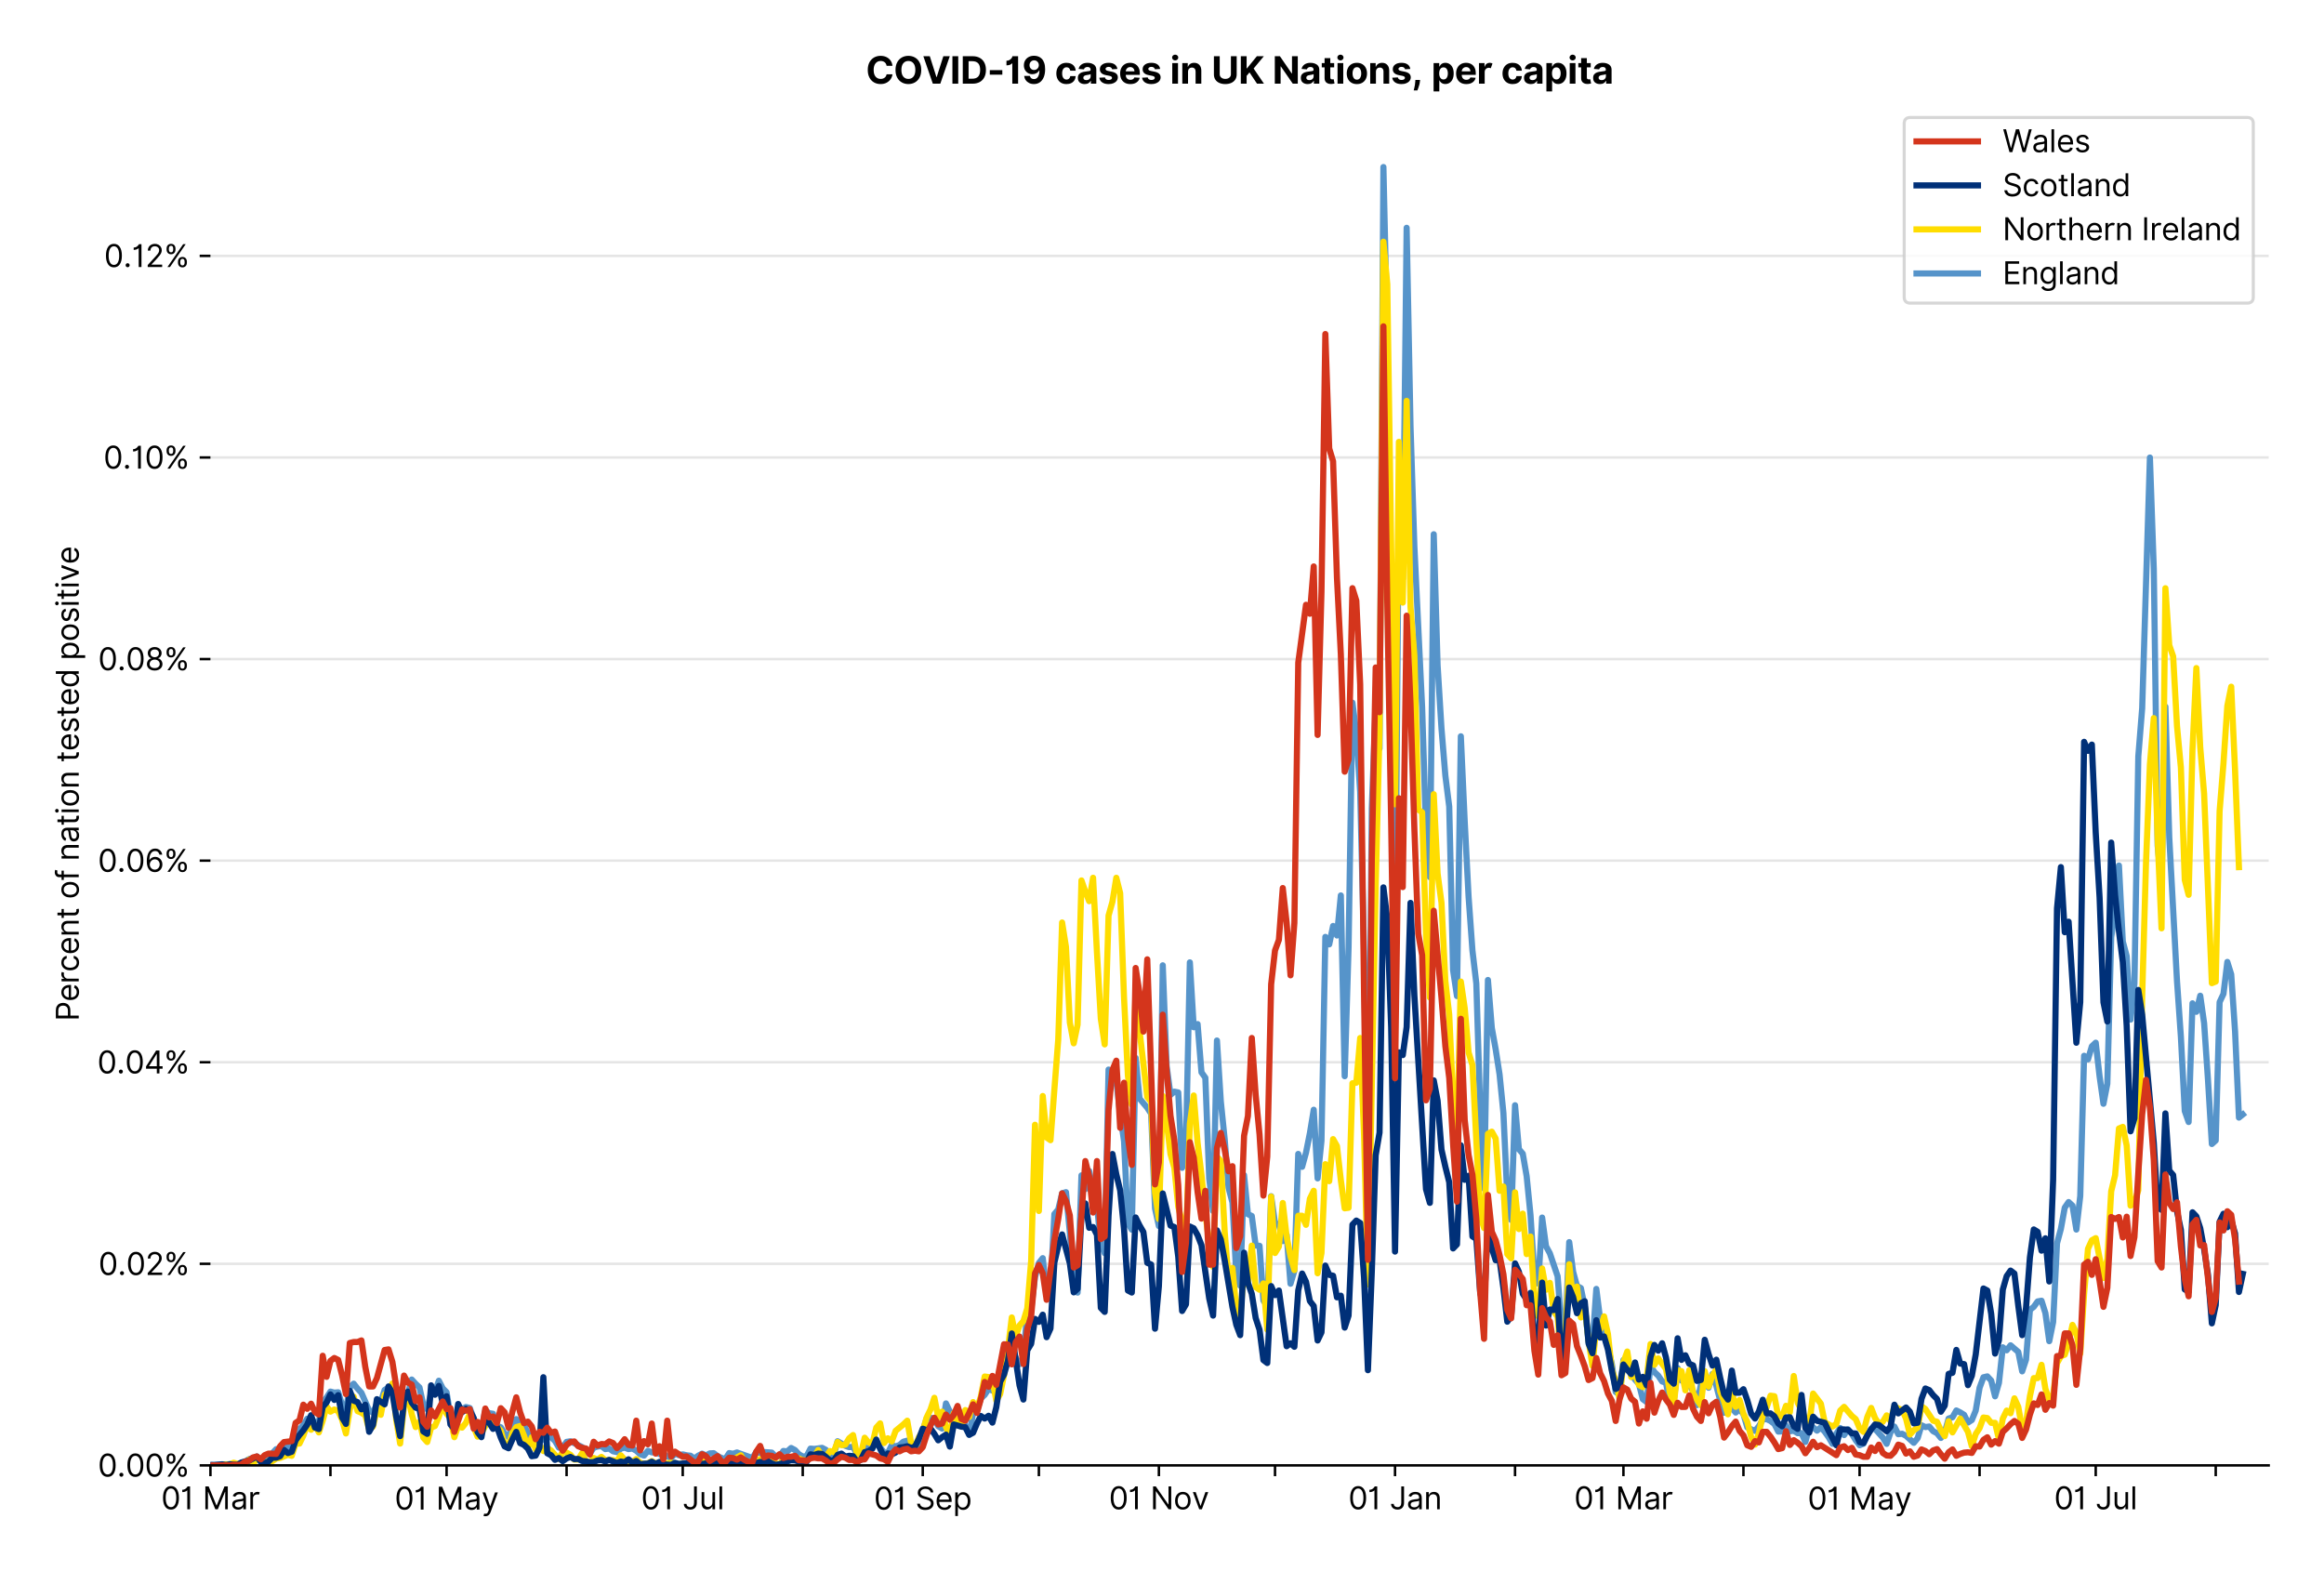 <?xml version="1.0" encoding="utf-8" standalone="no"?>
<!DOCTYPE svg PUBLIC "-//W3C//DTD SVG 1.1//EN"
  "http://www.w3.org/Graphics/SVG/1.1/DTD/svg11.dtd">
<svg version="1.1" viewBox="0 0 756.061 511.234" xmlns="http://www.w3.org/2000/svg" xmlns:xlink="http://www.w3.org/1999/xlink">
 <defs>
  <style type="text/css">*{stroke-linecap:butt;stroke-linejoin:round;}</style>
 </defs>
 <g id="figure_1">
  <g id="patch_1">
   <path d="M 0 511.234 
L 756.061 511.234 
L 756.061 0 
L 0 0 
z
" style="fill:#ffffff;"/>
  </g>
  <g id="axes_1">
   <g id="patch_2">
    <path d="M 68.461 476.745 
L 738.061 476.745 
L 738.061 33.225 
L 68.461 33.225 
z
" style="fill:#ffffff;"/>
   </g>
   <g id="matplotlib.axis_1">
    <g id="xtick_1">
     <g id="line2d_1">
      <defs>
       <path d="M 0 0 
L 0 3.5 
" id="me223f04e22" style="stroke:#000000;stroke-width:0.8;"/>
      </defs>
      <g>
       <use style="stroke:#000000;stroke-width:0.8;" x="68.461" xlink:href="#me223f04e22" y="476.745"/>
      </g>
     </g>
     <g id="text_1">
      <!-- 01 Mar -->
      <g transform="translate(52.424 491.018)scale(0.1 -0.1)">
       <defs>
        <path d="M 2000 -64 
Q 1230 -64 806 561 
Q 382 1186 382 2327 
Q 382 3459 809 4088 
Q 1236 4718 2000 4718 
Q 2764 4718 3191 4088 
Q 3618 3459 3618 2327 
Q 3618 1186 3194 561 
Q 2771 -64 2000 -64 
z
M 2000 436 
Q 2509 436 2791 927 
Q 3073 1418 3073 2327 
Q 3073 3234 2789 3730 
Q 2505 4227 2000 4227 
Q 1496 4227 1211 3730 
Q 927 3234 927 2327 
Q 927 1418 1210 927 
Q 1493 436 2000 436 
z
" id="Inter-Regular-30" transform="scale(0.016)"/>
        <path d="M 1973 4655 
L 1973 0 
L 1409 0 
L 1409 3836 
L 1373 3836 
Q 1341 3773 1209 3692 
Q 1077 3611 868 3551 
Q 659 3491 391 3491 
L 391 3964 
Q 661 3964 859 4061 
Q 1057 4159 1190 4291 
Q 1323 4423 1392 4529 
Q 1461 4636 1473 4655 
L 1973 4655 
z
" id="Inter-Regular-31" transform="scale(0.016)"/>
        <path id="Inter-Regular-20" transform="scale(0.016)"/>
        <path d="M 564 4655 
L 1236 4655 
L 2818 791 
L 2873 791 
L 4455 4655 
L 5127 4655 
L 5127 0 
L 4600 0 
L 4600 3536 
L 4555 3536 
L 3100 0 
L 2591 0 
L 1136 3536 
L 1091 3536 
L 1091 0 
L 564 0 
L 564 4655 
z
" id="Inter-Regular-4d" transform="scale(0.016)"/>
        <path d="M 1518 -82 
Q 1186 -82 916 44 
Q 646 170 486 410 
Q 327 650 327 991 
Q 327 1291 445 1478 
Q 564 1666 761 1773 
Q 959 1880 1199 1933 
Q 1439 1986 1682 2018 
Q 2000 2059 2199 2080 
Q 2398 2102 2490 2154 
Q 2582 2207 2582 2336 
L 2582 2355 
Q 2582 2691 2399 2877 
Q 2216 3064 1846 3064 
Q 1461 3064 1243 2895 
Q 1025 2727 936 2536 
L 427 2718 
Q 564 3036 792 3214 
Q 1021 3393 1292 3464 
Q 1564 3536 1827 3536 
Q 1996 3536 2215 3496 
Q 2434 3457 2640 3334 
Q 2846 3211 2982 2963 
Q 3118 2716 3118 2300 
L 3118 0 
L 2582 0 
L 2582 473 
L 2555 473 
Q 2500 359 2373 229 
Q 2246 100 2034 9 
Q 1823 -82 1518 -82 
z
M 1600 400 
Q 1918 400 2137 525 
Q 2357 650 2469 847 
Q 2582 1045 2582 1264 
L 2582 1755 
Q 2548 1714 2433 1681 
Q 2318 1648 2169 1624 
Q 2021 1600 1881 1583 
Q 1741 1566 1655 1555 
Q 1446 1527 1265 1467 
Q 1084 1407 974 1287 
Q 864 1168 864 964 
Q 864 684 1072 542 
Q 1280 400 1600 400 
z
" id="Inter-Regular-61" transform="scale(0.016)"/>
        <path d="M 491 0 
L 491 3491 
L 1009 3491 
L 1009 2964 
L 1046 2964 
Q 1139 3223 1389 3384 
Q 1639 3545 1955 3545 
Q 2100 3545 2209 3511 
Q 2318 3477 2400 3418 
L 2218 2964 
Q 2161 2993 2085 3010 
Q 2009 3027 1909 3027 
Q 1527 3027 1277 2794 
Q 1027 2561 1027 2209 
L 1027 0 
L 491 0 
z
" id="Inter-Regular-72" transform="scale(0.016)"/>
       </defs>
       <use xlink:href="#Inter-Regular-30"/>
       <use x="62.5" xlink:href="#Inter-Regular-31"/>
       <use x="106.676" xlink:href="#Inter-Regular-20"/>
       <use x="134.801" xlink:href="#Inter-Regular-4d"/>
       <use x="225.994" xlink:href="#Inter-Regular-61"/>
       <use x="282.386" xlink:href="#Inter-Regular-72"/>
      </g>
     </g>
    </g>
    <g id="xtick_2">
     <g id="line2d_2">
      <g>
       <use style="stroke:#000000;stroke-width:0.8;" x="107.503" xlink:href="#me223f04e22" y="476.745"/>
      </g>
     </g>
    </g>
    <g id="xtick_3">
     <g id="line2d_3">
      <g>
       <use style="stroke:#000000;stroke-width:0.8;" x="145.285" xlink:href="#me223f04e22" y="476.745"/>
      </g>
     </g>
     <g id="text_2">
      <!-- 01 May -->
      <g transform="translate(128.382 491.117)scale(0.1 -0.1)">
       <defs>
        <path d="M 818 -1355 
Q 682 -1355 575 -1333 
Q 468 -1311 427 -1291 
L 564 -818 
Q 857 -893 1053 -814 
Q 1250 -736 1391 -345 
L 1509 -18 
L 218 3491 
L 800 3491 
L 1764 709 
L 1800 709 
L 2764 3491 
L 3346 3491 
L 1846 -564 
Q 1550 -1355 818 -1355 
z
" id="Inter-Regular-79" transform="scale(0.016)"/>
       </defs>
       <use xlink:href="#Inter-Regular-30"/>
       <use x="62.5" xlink:href="#Inter-Regular-31"/>
       <use x="106.676" xlink:href="#Inter-Regular-20"/>
       <use x="134.801" xlink:href="#Inter-Regular-4d"/>
       <use x="225.994" xlink:href="#Inter-Regular-61"/>
       <use x="282.386" xlink:href="#Inter-Regular-79"/>
      </g>
     </g>
    </g>
    <g id="xtick_4">
     <g id="line2d_4">
      <g>
       <use style="stroke:#000000;stroke-width:0.8;" x="184.327" xlink:href="#me223f04e22" y="476.745"/>
      </g>
     </g>
    </g>
    <g id="xtick_5">
     <g id="line2d_5">
      <g>
       <use style="stroke:#000000;stroke-width:0.8;" x="222.109" xlink:href="#me223f04e22" y="476.745"/>
      </g>
     </g>
     <g id="text_3">
      <!-- 01 Jul -->
      <g transform="translate(208.565 491.018)scale(0.1 -0.1)">
       <defs>
        <path d="M 2346 4655 
L 2909 4655 
L 2909 1327 
Q 2909 657 2549 296 
Q 2189 -64 1582 -64 
Q 1200 -64 902 76 
Q 605 216 434 475 
Q 264 734 264 1091 
L 818 1091 
Q 818 795 1034 615 
Q 1250 436 1582 436 
Q 1948 436 2147 664 
Q 2346 893 2346 1327 
L 2346 4655 
z
" id="Inter-Regular-4a" transform="scale(0.016)"/>
        <path d="M 2691 1427 
L 2691 3491 
L 3227 3491 
L 3227 0 
L 2691 0 
L 2691 591 
L 2655 591 
Q 2532 325 2273 140 
Q 2014 -45 1618 -45 
Q 1127 -45 809 280 
Q 491 605 491 1273 
L 491 3491 
L 1027 3491 
L 1027 1309 
Q 1027 927 1242 700 
Q 1457 473 1791 473 
Q 1991 473 2199 575 
Q 2407 677 2549 888 
Q 2691 1100 2691 1427 
z
" id="Inter-Regular-75" transform="scale(0.016)"/>
        <path d="M 1027 4655 
L 1027 0 
L 491 0 
L 491 4655 
L 1027 4655 
z
" id="Inter-Regular-6c" transform="scale(0.016)"/>
       </defs>
       <use xlink:href="#Inter-Regular-30"/>
       <use x="62.5" xlink:href="#Inter-Regular-31"/>
       <use x="106.676" xlink:href="#Inter-Regular-20"/>
       <use x="134.801" xlink:href="#Inter-Regular-4a"/>
       <use x="189.063" xlink:href="#Inter-Regular-75"/>
       <use x="247.159" xlink:href="#Inter-Regular-6c"/>
      </g>
     </g>
    </g>
    <g id="xtick_6">
     <g id="line2d_6">
      <g>
       <use style="stroke:#000000;stroke-width:0.8;" x="261.151" xlink:href="#me223f04e22" y="476.745"/>
      </g>
     </g>
    </g>
    <g id="xtick_7">
     <g id="line2d_7">
      <g>
       <use style="stroke:#000000;stroke-width:0.8;" x="300.193" xlink:href="#me223f04e22" y="476.745"/>
      </g>
     </g>
     <g id="text_4">
      <!-- 01 Sep -->
      <g transform="translate(284.305 491.117)scale(0.1 -0.1)">
       <defs>
        <path d="M 3109 3491 
Q 3068 3836 2777 4027 
Q 2486 4218 2064 4218 
Q 1600 4218 1318 3999 
Q 1036 3780 1036 3445 
Q 1036 3195 1189 3042 
Q 1343 2889 1553 2803 
Q 1764 2718 1936 2673 
L 2409 2545 
Q 2591 2498 2815 2414 
Q 3039 2330 3244 2185 
Q 3450 2041 3584 1816 
Q 3718 1591 3718 1264 
Q 3718 886 3521 581 
Q 3325 277 2949 97 
Q 2573 -82 2036 -82 
Q 1286 -82 845 272 
Q 405 627 364 1200 
L 946 1200 
Q 968 936 1124 764 
Q 1280 593 1519 510 
Q 1759 427 2036 427 
Q 2359 427 2616 533 
Q 2873 639 3023 828 
Q 3173 1018 3173 1273 
Q 3173 1505 3043 1650 
Q 2914 1795 2702 1886 
Q 2491 1977 2246 2045 
L 1673 2209 
Q 1127 2366 809 2657 
Q 491 2948 491 3418 
Q 491 3809 703 4101 
Q 916 4393 1276 4555 
Q 1636 4718 2082 4718 
Q 2532 4718 2882 4558 
Q 3232 4398 3437 4120 
Q 3643 3843 3655 3491 
L 3109 3491 
z
" id="Inter-Regular-53" transform="scale(0.016)"/>
        <path d="M 1955 -73 
Q 1450 -73 1085 151 
Q 721 375 524 778 
Q 327 1182 327 1718 
Q 327 2255 524 2665 
Q 721 3075 1074 3305 
Q 1427 3536 1900 3536 
Q 2173 3536 2439 3445 
Q 2705 3355 2923 3151 
Q 3141 2948 3270 2614 
Q 3400 2280 3400 1791 
L 3400 1564 
L 866 1564 
Q 884 1005 1183 707 
Q 1482 409 1955 409 
Q 2271 409 2498 545 
Q 2725 682 2827 955 
L 3346 809 
Q 3223 414 2854 170 
Q 2486 -73 1955 -73 
z
M 866 2027 
L 2855 2027 
Q 2855 2470 2595 2762 
Q 2336 3055 1900 3055 
Q 1593 3055 1368 2911 
Q 1143 2768 1013 2533 
Q 884 2298 866 2027 
z
" id="Inter-Regular-65" transform="scale(0.016)"/>
        <path d="M 491 -1309 
L 491 3491 
L 1009 3491 
L 1009 2936 
L 1073 2936 
Q 1132 3027 1237 3169 
Q 1343 3311 1542 3423 
Q 1741 3536 2082 3536 
Q 2523 3536 2859 3315 
Q 3196 3095 3384 2690 
Q 3573 2286 3573 1736 
Q 3573 1182 3384 776 
Q 3196 370 2861 148 
Q 2527 -73 2091 -73 
Q 1755 -73 1552 39 
Q 1350 152 1241 296 
Q 1132 441 1073 536 
L 1027 536 
L 1027 -1309 
L 491 -1309 
z
M 1018 1745 
Q 1018 1152 1276 780 
Q 1534 409 2018 409 
Q 2355 409 2581 587 
Q 2807 766 2921 1069 
Q 3036 1373 3036 1745 
Q 3036 2114 2923 2410 
Q 2811 2707 2585 2881 
Q 2359 3055 2018 3055 
Q 1527 3055 1272 2693 
Q 1018 2332 1018 1745 
z
" id="Inter-Regular-70" transform="scale(0.016)"/>
       </defs>
       <use xlink:href="#Inter-Regular-30"/>
       <use x="62.5" xlink:href="#Inter-Regular-31"/>
       <use x="106.676" xlink:href="#Inter-Regular-20"/>
       <use x="134.801" xlink:href="#Inter-Regular-53"/>
       <use x="198.58" xlink:href="#Inter-Regular-65"/>
       <use x="256.818" xlink:href="#Inter-Regular-70"/>
      </g>
     </g>
    </g>
    <g id="xtick_8">
     <g id="line2d_8">
      <g>
       <use style="stroke:#000000;stroke-width:0.8;" x="337.975" xlink:href="#me223f04e22" y="476.745"/>
      </g>
     </g>
    </g>
    <g id="xtick_9">
     <g id="line2d_9">
      <g>
       <use style="stroke:#000000;stroke-width:0.8;" x="377.017" xlink:href="#me223f04e22" y="476.745"/>
      </g>
     </g>
     <g id="text_5">
      <!-- 01 Nov -->
      <g transform="translate(360.746 491.018)scale(0.1 -0.1)">
       <defs>
        <path d="M 4255 4655 
L 4255 0 
L 3709 0 
L 1173 3655 
L 1127 3655 
L 1127 0 
L 564 0 
L 564 4655 
L 1109 4655 
L 3655 991 
L 3700 991 
L 3700 4655 
L 4255 4655 
z
" id="Inter-Regular-4e" transform="scale(0.016)"/>
        <path d="M 1909 -73 
Q 1436 -73 1080 152 
Q 725 377 526 781 
Q 327 1186 327 1727 
Q 327 2273 526 2679 
Q 725 3086 1080 3311 
Q 1436 3536 1909 3536 
Q 2382 3536 2737 3311 
Q 3093 3086 3292 2679 
Q 3491 2273 3491 1727 
Q 3491 1186 3292 781 
Q 3093 377 2737 152 
Q 2382 -73 1909 -73 
z
M 1909 409 
Q 2268 409 2500 593 
Q 2732 777 2843 1077 
Q 2955 1377 2955 1727 
Q 2955 2077 2843 2379 
Q 2732 2682 2500 2868 
Q 2268 3055 1909 3055 
Q 1550 3055 1318 2868 
Q 1086 2682 975 2379 
Q 864 2077 864 1727 
Q 864 1377 975 1077 
Q 1086 777 1318 593 
Q 1550 409 1909 409 
z
" id="Inter-Regular-6f" transform="scale(0.016)"/>
        <path d="M 3346 3491 
L 2055 0 
L 1509 0 
L 218 3491 
L 800 3491 
L 1764 709 
L 1800 709 
L 2764 3491 
L 3346 3491 
z
" id="Inter-Regular-76" transform="scale(0.016)"/>
       </defs>
       <use xlink:href="#Inter-Regular-30"/>
       <use x="62.5" xlink:href="#Inter-Regular-31"/>
       <use x="106.676" xlink:href="#Inter-Regular-20"/>
       <use x="134.801" xlink:href="#Inter-Regular-4e"/>
       <use x="210.085" xlink:href="#Inter-Regular-6f"/>
       <use x="269.744" xlink:href="#Inter-Regular-76"/>
      </g>
     </g>
    </g>
    <g id="xtick_10">
     <g id="line2d_10">
      <g>
       <use style="stroke:#000000;stroke-width:0.8;" x="414.799" xlink:href="#me223f04e22" y="476.745"/>
      </g>
     </g>
    </g>
    <g id="xtick_11">
     <g id="line2d_11">
      <g>
       <use style="stroke:#000000;stroke-width:0.8;" x="453.841" xlink:href="#me223f04e22" y="476.745"/>
      </g>
     </g>
     <g id="text_6">
      <!-- 01 Jan -->
      <g transform="translate(438.642 491.018)scale(0.1 -0.1)">
       <defs>
        <path d="M 1027 2100 
L 1027 0 
L 491 0 
L 491 3491 
L 1009 3491 
L 1009 2945 
L 1055 2945 
Q 1177 3211 1427 3373 
Q 1677 3536 2073 3536 
Q 2602 3536 2928 3211 
Q 3255 2886 3255 2218 
L 3255 0 
L 2718 0 
L 2718 2182 
Q 2718 2593 2504 2824 
Q 2291 3055 1918 3055 
Q 1534 3055 1280 2806 
Q 1027 2557 1027 2100 
z
" id="Inter-Regular-6e" transform="scale(0.016)"/>
       </defs>
       <use xlink:href="#Inter-Regular-30"/>
       <use x="62.5" xlink:href="#Inter-Regular-31"/>
       <use x="106.676" xlink:href="#Inter-Regular-20"/>
       <use x="134.801" xlink:href="#Inter-Regular-4a"/>
       <use x="189.063" xlink:href="#Inter-Regular-61"/>
       <use x="245.455" xlink:href="#Inter-Regular-6e"/>
      </g>
     </g>
    </g>
    <g id="xtick_12">
     <g id="line2d_12">
      <g>
       <use style="stroke:#000000;stroke-width:0.8;" x="492.883" xlink:href="#me223f04e22" y="476.745"/>
      </g>
     </g>
    </g>
    <g id="xtick_13">
     <g id="line2d_13">
      <g>
       <use style="stroke:#000000;stroke-width:0.8;" x="528.146" xlink:href="#me223f04e22" y="476.745"/>
      </g>
     </g>
     <g id="text_7">
      <!-- 01 Mar -->
      <g transform="translate(512.109 491.018)scale(0.1 -0.1)">
       <use xlink:href="#Inter-Regular-30"/>
       <use x="62.5" xlink:href="#Inter-Regular-31"/>
       <use x="106.676" xlink:href="#Inter-Regular-20"/>
       <use x="134.801" xlink:href="#Inter-Regular-4d"/>
       <use x="225.994" xlink:href="#Inter-Regular-61"/>
       <use x="282.386" xlink:href="#Inter-Regular-72"/>
      </g>
     </g>
    </g>
    <g id="xtick_14">
     <g id="line2d_14">
      <g>
       <use style="stroke:#000000;stroke-width:0.8;" x="567.188" xlink:href="#me223f04e22" y="476.745"/>
      </g>
     </g>
    </g>
    <g id="xtick_15">
     <g id="line2d_15">
      <g>
       <use style="stroke:#000000;stroke-width:0.8;" x="604.97" xlink:href="#me223f04e22" y="476.745"/>
      </g>
     </g>
     <g id="text_8">
      <!-- 01 May -->
      <g transform="translate(588.067 491.117)scale(0.1 -0.1)">
       <use xlink:href="#Inter-Regular-30"/>
       <use x="62.5" xlink:href="#Inter-Regular-31"/>
       <use x="106.676" xlink:href="#Inter-Regular-20"/>
       <use x="134.801" xlink:href="#Inter-Regular-4d"/>
       <use x="225.994" xlink:href="#Inter-Regular-61"/>
       <use x="282.386" xlink:href="#Inter-Regular-79"/>
      </g>
     </g>
    </g>
    <g id="xtick_16">
     <g id="line2d_16">
      <g>
       <use style="stroke:#000000;stroke-width:0.8;" x="644.012" xlink:href="#me223f04e22" y="476.745"/>
      </g>
     </g>
    </g>
    <g id="xtick_17">
     <g id="line2d_17">
      <g>
       <use style="stroke:#000000;stroke-width:0.8;" x="681.794" xlink:href="#me223f04e22" y="476.745"/>
      </g>
     </g>
     <g id="text_9">
      <!-- 01 Jul -->
      <g transform="translate(668.251 491.018)scale(0.1 -0.1)">
       <use xlink:href="#Inter-Regular-30"/>
       <use x="62.5" xlink:href="#Inter-Regular-31"/>
       <use x="106.676" xlink:href="#Inter-Regular-20"/>
       <use x="134.801" xlink:href="#Inter-Regular-4a"/>
       <use x="189.063" xlink:href="#Inter-Regular-75"/>
       <use x="247.159" xlink:href="#Inter-Regular-6c"/>
      </g>
     </g>
    </g>
    <g id="xtick_18">
     <g id="line2d_18">
      <g>
       <use style="stroke:#000000;stroke-width:0.8;" x="720.836" xlink:href="#me223f04e22" y="476.745"/>
      </g>
     </g>
    </g>
   </g>
   <g id="matplotlib.axis_2">
    <g id="ytick_1">
     <g id="line2d_19">
      <path clip-path="url(#p90ac41898f)" d="M 68.461 476.745 
L 738.061 476.745 
" style="fill:none;stroke:#e5e5e5;stroke-linecap:square;stroke-width:0.8;"/>
     </g>
     <g id="line2d_20">
      <defs>
       <path d="M 0 0 
L -3.5 0 
" id="m978cb2c974" style="stroke:#000000;stroke-width:0.8;"/>
      </defs>
      <g>
       <use style="stroke:#000000;stroke-width:0.8;" x="68.461" xlink:href="#m978cb2c974" y="476.745"/>
      </g>
     </g>
     <g id="text_10">
      <!-- 0.00% -->
      <g transform="translate(31.83 480.382)scale(0.1 -0.1)">
       <defs>
        <path d="M 882 -36 
Q 714 -36 593 84 
Q 473 205 473 373 
Q 473 541 593 661 
Q 714 782 882 782 
Q 1050 782 1170 661 
Q 1291 541 1291 373 
Q 1291 205 1170 84 
Q 1050 -36 882 -36 
z
" id="Inter-Regular-2e" transform="scale(0.016)"/>
        <path d="M 2855 873 
L 2855 1118 
Q 2855 1373 2960 1585 
Q 3066 1798 3269 1926 
Q 3473 2055 3764 2055 
Q 4059 2055 4259 1926 
Q 4459 1798 4561 1585 
Q 4664 1373 4664 1118 
L 4664 873 
Q 4664 618 4560 405 
Q 4457 193 4256 64 
Q 4055 -64 3764 -64 
Q 3468 -64 3266 64 
Q 3064 193 2959 405 
Q 2855 618 2855 873 
z
M 536 3536 
L 536 3782 
Q 536 4036 642 4248 
Q 748 4461 951 4589 
Q 1155 4718 1446 4718 
Q 1741 4718 1941 4589 
Q 2141 4461 2243 4248 
Q 2346 4036 2346 3782 
L 2346 3536 
Q 2346 3282 2242 3069 
Q 2139 2857 1937 2728 
Q 1736 2600 1446 2600 
Q 1150 2600 948 2728 
Q 746 2857 641 3069 
Q 536 3282 536 3536 
z
M 709 0 
L 3909 4655 
L 4427 4655 
L 1227 0 
L 709 0 
z
M 3318 1118 
L 3318 873 
Q 3318 661 3418 494 
Q 3518 327 3764 327 
Q 4002 327 4101 494 
Q 4200 661 4200 873 
L 4200 1118 
Q 4200 1330 4104 1497 
Q 4009 1664 3764 1664 
Q 3525 1664 3421 1497 
Q 3318 1330 3318 1118 
z
M 1000 3782 
L 1000 3536 
Q 1000 3325 1100 3158 
Q 1200 2991 1446 2991 
Q 1684 2991 1783 3158 
Q 1882 3325 1882 3536 
L 1882 3782 
Q 1882 3993 1786 4160 
Q 1691 4327 1446 4327 
Q 1207 4327 1103 4160 
Q 1000 3993 1000 3782 
z
" id="Inter-Regular-25" transform="scale(0.016)"/>
       </defs>
       <use xlink:href="#Inter-Regular-30"/>
       <use x="62.5" xlink:href="#Inter-Regular-2e"/>
       <use x="90.057" xlink:href="#Inter-Regular-30"/>
       <use x="152.557" xlink:href="#Inter-Regular-30"/>
       <use x="215.057" xlink:href="#Inter-Regular-25"/>
      </g>
     </g>
    </g>
    <g id="ytick_2">
     <g id="line2d_21">
      <path clip-path="url(#p90ac41898f)" d="M 68.461 411.162 
L 738.061 411.162 
" style="fill:none;stroke:#e5e5e5;stroke-linecap:square;stroke-width:0.8;"/>
     </g>
     <g id="line2d_22">
      <g>
       <use style="stroke:#000000;stroke-width:0.8;" x="68.461" xlink:href="#m978cb2c974" y="411.162"/>
      </g>
     </g>
     <g id="text_11">
      <!-- 0.02% -->
      <g transform="translate(32.028 414.798)scale(0.1 -0.1)">
       <defs>
        <path d="M 482 0 
L 482 409 
L 2018 2091 
Q 2289 2386 2464 2605 
Q 2639 2825 2724 3019 
Q 2809 3214 2809 3427 
Q 2809 3795 2553 4011 
Q 2298 4227 1918 4227 
Q 1514 4227 1275 3985 
Q 1036 3743 1036 3345 
L 500 3345 
Q 500 3755 688 4064 
Q 877 4373 1203 4545 
Q 1530 4718 1936 4718 
Q 2346 4718 2661 4545 
Q 2977 4373 3156 4079 
Q 3336 3786 3336 3427 
Q 3336 3170 3244 2926 
Q 3152 2682 2926 2383 
Q 2700 2084 2300 1655 
L 1255 536 
L 1255 500 
L 3418 500 
L 3418 0 
L 482 0 
z
" id="Inter-Regular-32" transform="scale(0.016)"/>
       </defs>
       <use xlink:href="#Inter-Regular-30"/>
       <use x="62.5" xlink:href="#Inter-Regular-2e"/>
       <use x="90.057" xlink:href="#Inter-Regular-30"/>
       <use x="152.557" xlink:href="#Inter-Regular-32"/>
       <use x="213.068" xlink:href="#Inter-Regular-25"/>
      </g>
     </g>
    </g>
    <g id="ytick_3">
     <g id="line2d_23">
      <path clip-path="url(#p90ac41898f)" d="M 68.461 345.578 
L 738.061 345.578 
" style="fill:none;stroke:#e5e5e5;stroke-linecap:square;stroke-width:0.8;"/>
     </g>
     <g id="line2d_24">
      <g>
       <use style="stroke:#000000;stroke-width:0.8;" x="68.461" xlink:href="#m978cb2c974" y="345.578"/>
      </g>
     </g>
     <g id="text_12">
      <!-- 0.04% -->
      <g transform="translate(31.659 349.215)scale(0.1 -0.1)">
       <defs>
        <path d="M 373 955 
L 373 1418 
L 2418 4655 
L 3100 4655 
L 3100 1455 
L 3736 1455 
L 3736 955 
L 3100 955 
L 3100 0 
L 2564 0 
L 2564 955 
L 373 955 
z
M 2564 1455 
L 2564 3936 
L 2527 3936 
L 982 1491 
L 982 1455 
L 2564 1455 
z
" id="Inter-Regular-34" transform="scale(0.016)"/>
       </defs>
       <use xlink:href="#Inter-Regular-30"/>
       <use x="62.5" xlink:href="#Inter-Regular-2e"/>
       <use x="90.057" xlink:href="#Inter-Regular-30"/>
       <use x="152.557" xlink:href="#Inter-Regular-34"/>
       <use x="216.761" xlink:href="#Inter-Regular-25"/>
      </g>
     </g>
    </g>
    <g id="ytick_4">
     <g id="line2d_25">
      <path clip-path="url(#p90ac41898f)" d="M 68.461 279.995 
L 738.061 279.995 
" style="fill:none;stroke:#e5e5e5;stroke-linecap:square;stroke-width:0.8;"/>
     </g>
     <g id="line2d_26">
      <g>
       <use style="stroke:#000000;stroke-width:0.8;" x="68.461" xlink:href="#m978cb2c974" y="279.995"/>
      </g>
     </g>
     <g id="text_13">
      <!-- 0.06% -->
      <g transform="translate(31.844 283.632)scale(0.1 -0.1)">
       <defs>
        <path d="M 2027 -64 
Q 1741 -59 1454 45 
Q 1168 150 932 399 
Q 696 648 552 1074 
Q 409 1500 409 2145 
Q 409 3386 861 4056 
Q 1314 4727 2100 4727 
Q 2686 4727 3073 4384 
Q 3461 4041 3546 3491 
L 2991 3491 
Q 2914 3811 2691 4019 
Q 2468 4227 2100 4227 
Q 1559 4227 1249 3755 
Q 939 3284 936 2427 
L 973 2427 
Q 1164 2716 1461 2880 
Q 1759 3045 2118 3045 
Q 2518 3045 2850 2846 
Q 3182 2648 3382 2299 
Q 3582 1950 3582 1500 
Q 3582 1068 3389 710 
Q 3196 352 2847 142 
Q 2498 -68 2027 -64 
z
M 2027 436 
Q 2314 436 2542 579 
Q 2771 723 2903 964 
Q 3036 1205 3036 1500 
Q 3036 1789 2908 2026 
Q 2780 2264 2556 2404 
Q 2332 2545 2046 2545 
Q 1757 2545 1525 2397 
Q 1293 2250 1157 2010 
Q 1021 1770 1018 1491 
Q 1018 1214 1149 973 
Q 1280 732 1508 584 
Q 1736 436 2027 436 
z
" id="Inter-Regular-36" transform="scale(0.016)"/>
       </defs>
       <use xlink:href="#Inter-Regular-30"/>
       <use x="62.5" xlink:href="#Inter-Regular-2e"/>
       <use x="90.057" xlink:href="#Inter-Regular-30"/>
       <use x="152.557" xlink:href="#Inter-Regular-36"/>
       <use x="214.915" xlink:href="#Inter-Regular-25"/>
      </g>
     </g>
    </g>
    <g id="ytick_5">
     <g id="line2d_27">
      <path clip-path="url(#p90ac41898f)" d="M 68.461 214.412 
L 738.061 214.412 
" style="fill:none;stroke:#e5e5e5;stroke-linecap:square;stroke-width:0.8;"/>
     </g>
     <g id="line2d_28">
      <g>
       <use style="stroke:#000000;stroke-width:0.8;" x="68.461" xlink:href="#m978cb2c974" y="214.412"/>
      </g>
     </g>
     <g id="text_14">
      <!-- 0.08% -->
      <g transform="translate(31.914 218.048)scale(0.1 -0.1)">
       <defs>
        <path d="M 1973 -64 
Q 1505 -64 1147 103 
Q 789 270 589 564 
Q 389 859 391 1236 
Q 389 1532 507 1783 
Q 625 2034 830 2203 
Q 1036 2373 1291 2418 
L 1291 2445 
Q 957 2532 759 2821 
Q 561 3111 564 3482 
Q 561 3836 743 4115 
Q 925 4395 1244 4556 
Q 1564 4718 1973 4718 
Q 2377 4718 2695 4556 
Q 3014 4395 3197 4115 
Q 3380 3836 3382 3482 
Q 3380 3111 3181 2821 
Q 2982 2532 2655 2445 
L 2655 2418 
Q 2907 2373 3109 2203 
Q 3311 2034 3431 1783 
Q 3552 1532 3555 1236 
Q 3552 859 3351 564 
Q 3150 270 2794 103 
Q 2439 -64 1973 -64 
z
M 1973 436 
Q 2446 436 2722 662 
Q 2998 889 3000 1264 
Q 2998 1527 2864 1729 
Q 2730 1932 2499 2048 
Q 2268 2164 1973 2164 
Q 1675 2164 1442 2048 
Q 1209 1932 1076 1729 
Q 943 1527 946 1264 
Q 943 889 1218 662 
Q 1493 436 1973 436 
z
M 1973 2645 
Q 2348 2645 2591 2864 
Q 2834 3084 2836 3445 
Q 2834 3800 2596 4013 
Q 2359 4227 1973 4227 
Q 1582 4227 1344 4013 
Q 1107 3800 1109 3445 
Q 1107 3084 1349 2864 
Q 1591 2645 1973 2645 
z
" id="Inter-Regular-38" transform="scale(0.016)"/>
       </defs>
       <use xlink:href="#Inter-Regular-30"/>
       <use x="62.5" xlink:href="#Inter-Regular-2e"/>
       <use x="90.057" xlink:href="#Inter-Regular-30"/>
       <use x="152.557" xlink:href="#Inter-Regular-38"/>
       <use x="214.205" xlink:href="#Inter-Regular-25"/>
      </g>
     </g>
    </g>
    <g id="ytick_6">
     <g id="line2d_29">
      <path clip-path="url(#p90ac41898f)" d="M 68.461 148.828 
L 738.061 148.828 
" style="fill:none;stroke:#e5e5e5;stroke-linecap:square;stroke-width:0.8;"/>
     </g>
     <g id="line2d_30">
      <g>
       <use style="stroke:#000000;stroke-width:0.8;" x="68.461" xlink:href="#m978cb2c974" y="148.828"/>
      </g>
     </g>
     <g id="text_15">
      <!-- 0.10% -->
      <g transform="translate(33.663 152.465)scale(0.1 -0.1)">
       <use xlink:href="#Inter-Regular-30"/>
       <use x="62.5" xlink:href="#Inter-Regular-2e"/>
       <use x="90.057" xlink:href="#Inter-Regular-31"/>
       <use x="134.233" xlink:href="#Inter-Regular-30"/>
       <use x="196.733" xlink:href="#Inter-Regular-25"/>
      </g>
     </g>
    </g>
    <g id="ytick_7">
     <g id="line2d_31">
      <path clip-path="url(#p90ac41898f)" d="M 68.461 83.245 
L 738.061 83.245 
" style="fill:none;stroke:#e5e5e5;stroke-linecap:square;stroke-width:0.8;"/>
     </g>
     <g id="line2d_32">
      <g>
       <use style="stroke:#000000;stroke-width:0.8;" x="68.461" xlink:href="#m978cb2c974" y="83.245"/>
      </g>
     </g>
     <g id="text_16">
      <!-- 0.12% -->
      <g transform="translate(33.861 86.881)scale(0.1 -0.1)">
       <use xlink:href="#Inter-Regular-30"/>
       <use x="62.5" xlink:href="#Inter-Regular-2e"/>
       <use x="90.057" xlink:href="#Inter-Regular-31"/>
       <use x="134.233" xlink:href="#Inter-Regular-32"/>
       <use x="194.744" xlink:href="#Inter-Regular-25"/>
      </g>
     </g>
    </g>
    <g id="text_17">
     <!-- Percent of nation tested positive -->
     <g transform="translate(25.614 332.215)rotate(-90)scale(0.1 -0.1)">
      <defs>
       <path d="M 564 0 
L 564 4655 
L 2136 4655 
Q 2684 4655 3033 4458 
Q 3382 4261 3550 3927 
Q 3718 3593 3718 3182 
Q 3718 2770 3551 2434 
Q 3384 2098 3036 1899 
Q 2689 1700 2146 1700 
L 1127 1700 
L 1127 0 
L 564 0 
z
M 1127 2200 
L 2127 2200 
Q 2689 2200 2926 2482 
Q 3164 2764 3164 3182 
Q 3164 3602 2925 3878 
Q 2686 4155 2118 4155 
L 1127 4155 
L 1127 2200 
z
" id="Inter-Regular-50" transform="scale(0.016)"/>
       <path d="M 1909 -73 
Q 1418 -73 1063 159 
Q 709 391 518 798 
Q 327 1205 327 1727 
Q 327 2259 524 2667 
Q 721 3075 1074 3305 
Q 1427 3536 1900 3536 
Q 2268 3536 2563 3400 
Q 2859 3264 3047 3018 
Q 3236 2773 3282 2445 
L 2746 2445 
Q 2684 2684 2474 2869 
Q 2264 3055 1909 3055 
Q 1439 3055 1151 2697 
Q 864 2339 864 1745 
Q 864 1139 1148 774 
Q 1432 409 1909 409 
Q 2223 409 2447 570 
Q 2671 732 2746 1018 
L 3282 1018 
Q 3236 709 3058 462 
Q 2880 216 2588 71 
Q 2296 -73 1909 -73 
z
" id="Inter-Regular-63" transform="scale(0.016)"/>
       <path d="M 2009 3491 
L 2009 3036 
L 1264 3036 
L 1264 1000 
Q 1264 773 1331 660 
Q 1398 548 1503 510 
Q 1609 473 1727 473 
Q 1816 473 1873 483 
Q 1930 493 1964 500 
L 2073 18 
Q 2018 -2 1920 -23 
Q 1823 -45 1673 -45 
Q 1446 -45 1228 52 
Q 1011 150 869 350 
Q 727 550 727 855 
L 727 3036 
L 200 3036 
L 200 3491 
L 727 3491 
L 727 4327 
L 1264 4327 
L 1264 3491 
L 2009 3491 
z
" id="Inter-Regular-74" transform="scale(0.016)"/>
       <path d="M 2046 3491 
L 2046 3036 
L 1264 3036 
L 1264 0 
L 727 0 
L 727 3036 
L 164 3036 
L 164 3491 
L 727 3491 
L 727 3973 
Q 727 4273 868 4473 
Q 1009 4673 1234 4773 
Q 1459 4873 1709 4873 
Q 1907 4873 2032 4841 
Q 2157 4809 2218 4782 
L 2064 4318 
Q 2023 4332 1951 4352 
Q 1880 4373 1764 4373 
Q 1498 4373 1381 4239 
Q 1264 4105 1264 3845 
L 1264 3491 
L 2046 3491 
z
" id="Inter-Regular-66" transform="scale(0.016)"/>
       <path d="M 491 0 
L 491 3491 
L 1027 3491 
L 1027 0 
L 491 0 
z
M 764 4073 
Q 607 4073 494 4179 
Q 382 4286 382 4436 
Q 382 4586 494 4693 
Q 607 4800 764 4800 
Q 921 4800 1033 4693 
Q 1146 4586 1146 4436 
Q 1146 4286 1033 4179 
Q 921 4073 764 4073 
z
" id="Inter-Regular-69" transform="scale(0.016)"/>
       <path d="M 2964 2709 
L 2482 2573 
Q 2411 2755 2245 2914 
Q 2080 3073 1727 3073 
Q 1407 3073 1194 2926 
Q 982 2780 982 2555 
Q 982 2355 1127 2239 
Q 1273 2123 1582 2045 
L 2100 1918 
Q 3027 1691 3027 973 
Q 3027 673 2855 436 
Q 2684 200 2377 63 
Q 2071 -73 1664 -73 
Q 1130 -73 780 159 
Q 430 391 336 836 
L 846 964 
Q 989 400 1655 400 
Q 2030 400 2251 560 
Q 2473 720 2473 945 
Q 2473 1316 1955 1436 
L 1373 1573 
Q 893 1686 669 1926 
Q 446 2166 446 2527 
Q 446 2823 613 3050 
Q 780 3277 1069 3406 
Q 1359 3536 1727 3536 
Q 2246 3536 2542 3309 
Q 2839 3082 2964 2709 
z
" id="Inter-Regular-73" transform="scale(0.016)"/>
       <path d="M 1809 -73 
Q 1373 -73 1039 148 
Q 705 370 516 776 
Q 327 1182 327 1736 
Q 327 2286 516 2690 
Q 705 3095 1041 3315 
Q 1377 3536 1818 3536 
Q 2159 3536 2358 3423 
Q 2557 3311 2662 3169 
Q 2768 3027 2827 2936 
L 2873 2936 
L 2873 4655 
L 3409 4655 
L 3409 0 
L 2891 0 
L 2891 536 
L 2827 536 
Q 2768 441 2659 296 
Q 2550 152 2348 39 
Q 2146 -73 1809 -73 
z
M 1882 409 
Q 2366 409 2624 780 
Q 2882 1152 2882 1745 
Q 2882 2332 2627 2693 
Q 2373 3055 1882 3055 
Q 1541 3055 1315 2881 
Q 1089 2707 976 2410 
Q 864 2114 864 1745 
Q 864 1373 978 1069 
Q 1093 766 1319 587 
Q 1546 409 1882 409 
z
" id="Inter-Regular-64" transform="scale(0.016)"/>
      </defs>
      <use xlink:href="#Inter-Regular-50"/>
      <use x="63.494" xlink:href="#Inter-Regular-65"/>
      <use x="121.733" xlink:href="#Inter-Regular-72"/>
      <use x="160.085" xlink:href="#Inter-Regular-63"/>
      <use x="215.909" xlink:href="#Inter-Regular-65"/>
      <use x="274.148" xlink:href="#Inter-Regular-6e"/>
      <use x="332.671" xlink:href="#Inter-Regular-74"/>
      <use x="369.034" xlink:href="#Inter-Regular-20"/>
      <use x="397.159" xlink:href="#Inter-Regular-6f"/>
      <use x="456.818" xlink:href="#Inter-Regular-66"/>
      <use x="492.898" xlink:href="#Inter-Regular-20"/>
      <use x="521.023" xlink:href="#Inter-Regular-6e"/>
      <use x="579.546" xlink:href="#Inter-Regular-61"/>
      <use x="635.938" xlink:href="#Inter-Regular-74"/>
      <use x="672.301" xlink:href="#Inter-Regular-69"/>
      <use x="696.023" xlink:href="#Inter-Regular-6f"/>
      <use x="755.682" xlink:href="#Inter-Regular-6e"/>
      <use x="814.205" xlink:href="#Inter-Regular-20"/>
      <use x="842.33" xlink:href="#Inter-Regular-74"/>
      <use x="878.693" xlink:href="#Inter-Regular-65"/>
      <use x="936.932" xlink:href="#Inter-Regular-73"/>
      <use x="989.205" xlink:href="#Inter-Regular-74"/>
      <use x="1025.568" xlink:href="#Inter-Regular-65"/>
      <use x="1083.807" xlink:href="#Inter-Regular-64"/>
      <use x="1145.881" xlink:href="#Inter-Regular-20"/>
      <use x="1174.006" xlink:href="#Inter-Regular-70"/>
      <use x="1234.943" xlink:href="#Inter-Regular-6f"/>
      <use x="1294.602" xlink:href="#Inter-Regular-73"/>
      <use x="1346.875" xlink:href="#Inter-Regular-69"/>
      <use x="1370.597" xlink:href="#Inter-Regular-74"/>
      <use x="1406.96" xlink:href="#Inter-Regular-69"/>
      <use x="1430.682" xlink:href="#Inter-Regular-76"/>
      <use x="1486.364" xlink:href="#Inter-Regular-65"/>
     </g>
    </g>
   </g>
   <g id="line2d_33">
    <path clip-path="url(#p90ac41898f)" d="M 29.419 476.733 
L 39.494 476.745 
L 44.532 476.739 
L 63.423 476.722 
L 69.72 476.524 
L 72.239 476.46 
L 73.499 476.477 
L 74.758 476.32 
L 77.277 476.454 
L 78.536 476.017 
L 79.796 475.417 
L 81.055 474.688 
L 82.314 474.333 
L 83.574 474.461 
L 84.833 474.91 
L 86.093 474.438 
L 88.612 472.778 
L 89.871 471.455 
L 91.13 471.35 
L 92.39 470.407 
L 93.649 470.739 
L 94.909 469.719 
L 96.168 465.035 
L 97.427 464.954 
L 98.687 463.602 
L 99.946 461.551 
L 101.206 461.301 
L 102.465 462.944 
L 103.724 462.553 
L 104.984 456.261 
L 106.243 454.694 
L 107.503 452.731 
L 108.762 453.069 
L 110.022 452.958 
L 111.281 457.048 
L 112.54 458.831 
L 113.8 451.286 
L 115.059 450.156 
L 116.319 451.764 
L 117.578 453.11 
L 120.097 458.912 
L 121.356 459.611 
L 122.616 456.762 
L 123.875 456.122 
L 125.134 452.195 
L 126.394 451.426 
L 127.653 453.069 
L 128.913 452.818 
L 130.172 456.535 
L 131.432 455.335 
L 132.691 453.587 
L 133.95 448.81 
L 135.21 450.197 
L 136.469 451.374 
L 137.729 457.106 
L 138.988 458.493 
L 140.247 453.279 
L 141.507 452.824 
L 142.766 449.189 
L 144.026 451.677 
L 145.285 452.947 
L 146.544 460.771 
L 147.804 461.417 
L 149.063 460.188 
L 150.323 458.464 
L 151.582 457.747 
L 152.841 458.073 
L 154.101 461.487 
L 155.36 466.299 
L 156.62 465.088 
L 157.879 458.906 
L 159.139 459.751 
L 160.398 459.949 
L 161.657 463.882 
L 162.917 464.33 
L 164.176 466.457 
L 165.436 467.499 
L 166.695 463.905 
L 167.954 461.685 
L 169.214 463.095 
L 170.473 463.55 
L 172.992 469.166 
L 174.251 469.754 
L 175.511 468.729 
L 176.77 468.303 
L 178.03 467.371 
L 179.289 467.593 
L 180.549 468.758 
L 181.808 470.942 
L 183.067 470.995 
L 184.327 469.084 
L 185.586 468.892 
L 189.364 470.779 
L 190.624 472.521 
L 191.883 472.865 
L 193.143 470.983 
L 194.402 470.605 
L 195.661 470.447 
L 196.921 471.438 
L 198.18 471.245 
L 199.44 472.148 
L 200.699 472.411 
L 201.959 471.28 
L 203.218 470.96 
L 204.477 471.444 
L 205.737 471.251 
L 206.996 471.968 
L 208.256 473.086 
L 209.515 473.541 
L 210.774 471.997 
L 212.034 472.492 
L 213.293 472.51 
L 214.553 473.04 
L 215.812 473.011 
L 217.071 473.809 
L 218.331 474.356 
L 219.59 472.853 
L 220.85 473.413 
L 222.109 473.156 
L 223.369 473.459 
L 224.628 473.593 
L 225.887 474.502 
L 227.147 473.593 
L 228.406 472.923 
L 229.666 473.494 
L 230.925 472.83 
L 232.184 472.766 
L 233.444 473.721 
L 234.703 474.304 
L 235.963 474.688 
L 237.222 472.737 
L 238.481 472.952 
L 239.741 472.533 
L 244.779 474.339 
L 246.038 472.358 
L 247.297 472.725 
L 248.557 472.405 
L 251.076 472.574 
L 252.335 473.873 
L 253.594 473.745 
L 254.854 472.038 
L 256.113 472.207 
L 257.373 471.076 
L 258.632 471.746 
L 259.891 473.098 
L 261.151 473.867 
L 262.41 473.756 
L 263.67 471.28 
L 264.929 471.385 
L 267.448 471.036 
L 268.707 471.7 
L 269.967 473.034 
L 271.226 473.512 
L 272.486 468.88 
L 275.004 470.372 
L 276.264 470.803 
L 277.523 470.698 
L 278.783 472.999 
L 280.042 473.663 
L 281.301 470.133 
L 282.561 471.362 
L 285.08 469.649 
L 286.339 470.884 
L 287.599 472.574 
L 288.858 472.69 
L 290.117 470.139 
L 291.377 470.564 
L 292.636 470.121 
L 293.896 469.026 
L 295.155 468.694 
L 296.414 470.68 
L 297.674 471.053 
L 298.933 469.404 
L 301.452 461.511 
L 302.711 461.225 
L 303.971 461.65 
L 305.23 463.992 
L 306.49 464.761 
L 307.749 456.576 
L 309.009 459.268 
L 310.268 460.141 
L 311.527 458.697 
L 312.787 460.101 
L 314.046 463.899 
L 315.306 466.795 
L 316.565 459.873 
L 317.824 459.046 
L 319.084 454.939 
L 320.343 453.797 
L 321.603 451.846 
L 322.862 452.411 
L 324.121 449.806 
L 325.381 449.364 
L 326.64 445.554 
L 327.9 442.437 
L 329.159 440.095 
L 330.418 441.586 
L 331.678 443.841 
L 332.937 441.65 
L 334.197 426.765 
L 335.456 425.95 
L 336.716 415.481 
L 337.975 410.902 
L 339.234 409.317 
L 340.494 420.241 
L 341.753 419.454 
L 343.013 394.991 
L 344.272 393.483 
L 345.531 388.239 
L 346.791 387.849 
L 348.05 400.975 
L 349.31 417.596 
L 350.569 420.532 
L 351.828 382.39 
L 353.088 386.841 
L 354.347 380.975 
L 355.607 387.942 
L 356.866 392.009 
L 358.126 404.779 
L 359.385 407.692 
L 360.644 347.966 
L 361.904 352.475 
L 363.163 351.554 
L 364.423 362.513 
L 365.682 371.292 
L 366.941 397.974 
L 368.201 400.042 
L 369.46 344.196 
L 370.72 357.392 
L 373.238 360.38 
L 374.498 362.326 
L 375.757 393.139 
L 377.017 398.877 
L 378.276 314.048 
L 379.536 346.789 
L 380.795 356.192 
L 382.054 355.155 
L 383.314 355.411 
L 384.573 379.926 
L 385.833 372.073 
L 387.092 313.092 
L 388.351 334.199 
L 389.611 333.168 
L 390.87 348.863 
L 392.13 350.622 
L 393.389 383.357 
L 394.648 393.972 
L 395.908 338.516 
L 397.167 358.341 
L 398.427 370.657 
L 399.686 386.439 
L 400.946 391.211 
L 402.205 414.904 
L 403.464 418.277 
L 404.724 382.297 
L 405.983 395.009 
L 407.243 395.597 
L 408.502 405.222 
L 409.761 405.297 
L 411.021 423.118 
L 412.28 424.866 
L 413.54 389.171 
L 414.799 397.986 
L 416.058 398.301 
L 417.318 403.765 
L 418.577 401.709 
L 419.837 417.636 
L 421.096 413.418 
L 422.356 375.405 
L 423.615 379.606 
L 424.874 375.009 
L 426.134 368.694 
L 427.393 361.033 
L 428.653 383.363 
L 429.912 371.123 
L 431.171 304.802 
L 432.431 307.232 
L 433.69 301.248 
L 434.95 304.348 
L 436.209 291.315 
L 437.468 350.121 
L 438.728 308.17 
L 439.987 228.612 
L 441.247 238.464 
L 442.506 257.636 
L 443.766 309.544 
L 445.025 402.915 
L 446.284 262.915 
L 447.544 229.533 
L 448.803 243.515 
L 450.063 54.345 
L 451.322 110.407 
L 452.581 204.767 
L 453.841 312.323 
L 455.1 161.184 
L 456.36 188.309 
L 457.619 74.118 
L 458.878 138.65 
L 460.138 177.817 
L 462.657 230.133 
L 463.916 270.267 
L 465.176 285.356 
L 466.435 173.809 
L 467.694 216.5 
L 468.954 236.99 
L 470.213 252.312 
L 471.473 262.419 
L 472.732 315.638 
L 473.991 324.062 
L 475.251 239.542 
L 476.51 267.214 
L 477.77 291.752 
L 479.029 309.259 
L 480.288 319.955 
L 481.548 360.957 
L 482.807 386.707 
L 484.067 318.819 
L 485.326 334.397 
L 486.585 341.394 
L 487.845 349.515 
L 489.104 362.105 
L 490.364 389.358 
L 491.623 396.885 
L 492.883 359.576 
L 494.142 373.873 
L 495.401 375.335 
L 496.661 382.647 
L 497.92 395.335 
L 499.18 415.079 
L 500.439 417.601 
L 501.698 396.11 
L 502.958 405.431 
L 504.217 407.762 
L 506.736 415.207 
L 507.995 431.653 
L 509.255 432.859 
L 510.514 404.097 
L 511.774 413.733 
L 513.033 418.376 
L 514.293 419.04 
L 515.552 425.006 
L 516.811 436.605 
L 518.071 437.135 
L 519.33 419.326 
L 520.59 429.323 
L 521.849 434.257 
L 523.108 438.219 
L 524.368 443.736 
L 525.627 452.836 
L 526.887 453.721 
L 528.146 442.431 
L 529.405 443.643 
L 530.665 447.057 
L 531.924 448.839 
L 533.184 450.226 
L 534.443 455.184 
L 535.703 456.116 
L 536.962 444.324 
L 538.221 446.369 
L 539.481 447.558 
L 540.74 449.439 
L 542 449.865 
L 543.259 456.652 
L 544.518 455.871 
L 545.778 445.076 
L 547.037 449.137 
L 548.297 448.484 
L 549.556 450.383 
L 550.815 452.632 
L 552.075 457.141 
L 553.334 450.436 
L 554.594 446.777 
L 555.853 451.473 
L 557.113 446.998 
L 558.372 450.843 
L 559.631 455.65 
L 560.891 459.617 
L 562.15 452.883 
L 563.41 458.108 
L 564.669 459.541 
L 565.928 458.446 
L 567.188 460.054 
L 568.447 464.354 
L 569.707 465.006 
L 570.966 465.524 
L 572.225 463.986 
L 573.485 461.825 
L 574.744 461.674 
L 576.004 462.297 
L 577.263 463.258 
L 578.523 465.74 
L 579.782 465.688 
L 581.041 463.724 
L 582.301 465.635 
L 583.56 465.46 
L 584.82 466.259 
L 586.079 466.218 
L 587.338 469.125 
L 588.598 464.336 
L 589.857 464.342 
L 591.117 465.437 
L 592.376 464.371 
L 593.635 465.781 
L 594.895 467.558 
L 596.154 469.725 
L 597.414 466.416 
L 598.673 464.581 
L 599.933 466.882 
L 601.192 464.983 
L 602.451 466.474 
L 603.711 468.536 
L 604.97 470.179 
L 606.23 469.678 
L 607.489 466.876 
L 608.748 464.872 
L 610.008 464.878 
L 612.527 467.68 
L 613.786 469.737 
L 615.045 465.991 
L 616.305 464.103 
L 617.564 466.591 
L 618.824 466.451 
L 620.083 467.115 
L 622.602 469.404 
L 623.861 467.884 
L 625.121 463.684 
L 626.38 464.272 
L 627.64 464.091 
L 628.899 465.606 
L 630.158 466.264 
L 631.418 467.814 
L 632.677 466.02 
L 633.937 461.505 
L 635.196 461.085 
L 636.455 458.871 
L 637.715 459.501 
L 638.974 460.281 
L 640.234 462.798 
L 641.493 461.988 
L 642.753 458.918 
L 644.012 451.502 
L 645.271 448.076 
L 646.531 447.779 
L 647.79 449.137 
L 649.05 454.269 
L 650.309 449.888 
L 651.568 438.324 
L 652.828 439.291 
L 654.087 437.665 
L 656.606 439.833 
L 657.865 446.142 
L 659.125 442.332 
L 660.384 426.148 
L 661.644 425.146 
L 662.903 423.404 
L 664.162 423.171 
L 665.422 427.173 
L 666.681 436.326 
L 667.941 430.104 
L 669.2 404.517 
L 670.46 399.809 
L 671.719 392.883 
L 672.978 391.065 
L 674.238 392.23 
L 675.497 400.013 
L 676.757 389.131 
L 678.016 343.48 
L 679.275 344.657 
L 680.535 340.398 
L 681.794 339.221 
L 683.054 350.179 
L 684.313 359.093 
L 685.572 352.574 
L 686.832 304.901 
L 688.091 296.465 
L 689.351 281.586 
L 690.61 306.299 
L 691.87 311.065 
L 693.129 331.723 
L 694.388 319.943 
L 695.648 246.09 
L 696.907 230.447 
L 699.426 148.857 
L 700.685 185.035 
L 701.945 275.166 
L 703.204 287.727 
L 704.464 229.906 
L 705.723 272.475 
L 708.242 319.221 
L 709.501 337.299 
L 710.761 361.441 
L 712.02 365.024 
L 713.28 326.41 
L 714.539 329.172 
L 715.798 323.94 
L 717.058 332.853 
L 718.317 351.315 
L 719.577 372.183 
L 720.836 371.03 
L 722.095 326.031 
L 723.355 323.346 
L 724.614 312.947 
L 725.874 316.99 
L 727.133 335.638 
L 728.392 363.59 
L 729.652 362.571 
L 729.652 362.571 
" style="fill:none;stroke:#5694ca;stroke-linecap:square;stroke-width:2;"/>
   </g>
   <g id="line2d_34">
    <path clip-path="url(#p90ac41898f)" d="M 73.499 476.399 
L 74.758 476.399 
L 76.017 475.879 
L 77.277 476.226 
L 78.536 476.226 
L 79.796 475.879 
L 81.055 474.84 
L 82.314 476.052 
L 83.574 474.84 
L 84.833 475.013 
L 86.093 476.399 
L 87.352 475.36 
L 88.612 475.36 
L 89.871 474.494 
L 91.13 474.321 
L 93.649 473.282 
L 94.909 473.628 
L 96.168 469.645 
L 97.427 469.645 
L 98.687 467.048 
L 99.946 463.584 
L 101.206 465.143 
L 102.465 463.584 
L 103.724 466.009 
L 104.984 462.199 
L 106.243 457.524 
L 107.503 459.255 
L 108.762 458.563 
L 110.022 459.082 
L 111.281 461.853 
L 112.54 466.355 
L 113.8 458.563 
L 115.059 454.407 
L 116.319 459.082 
L 117.578 459.602 
L 118.837 460.467 
L 120.097 465.143 
L 121.356 464.104 
L 122.616 458.39 
L 123.875 460.294 
L 125.134 453.714 
L 126.394 452.848 
L 127.653 450.078 
L 128.913 462.026 
L 130.172 469.645 
L 131.432 457.351 
L 132.691 454.06 
L 133.95 460.121 
L 135.21 464.277 
L 136.469 462.545 
L 137.729 467.74 
L 138.988 469.126 
L 140.247 464.45 
L 141.507 463.931 
L 142.766 460.987 
L 144.026 456.831 
L 145.285 459.948 
L 146.544 461.333 
L 147.804 467.567 
L 149.063 463.931 
L 150.323 464.45 
L 151.582 462.892 
L 152.841 459.948 
L 154.101 464.277 
L 155.36 467.394 
L 156.62 466.182 
L 157.879 463.931 
L 159.139 460.987 
L 160.398 463.931 
L 161.657 464.104 
L 162.917 465.489 
L 164.176 469.992 
L 165.436 470.511 
L 166.695 466.182 
L 167.954 464.277 
L 169.214 463.931 
L 170.473 467.048 
L 171.733 471.031 
L 172.992 467.567 
L 174.251 471.55 
L 175.511 469.992 
L 176.77 472.07 
L 178.03 471.031 
L 179.289 471.896 
L 181.808 474.667 
L 183.067 472.243 
L 184.327 472.589 
L 185.586 473.282 
L 186.846 474.84 
L 188.105 474.84 
L 189.364 472.762 
L 190.624 475.36 
L 191.883 475.879 
L 193.143 474.321 
L 194.402 474.84 
L 195.661 473.974 
L 196.921 475.013 
L 199.44 475.013 
L 200.699 475.36 
L 201.959 473.455 
L 203.218 474.84 
L 204.477 475.879 
L 205.737 475.533 
L 206.996 474.667 
L 208.256 475.879 
L 209.515 476.226 
L 210.774 476.052 
L 212.034 475.36 
L 213.293 476.052 
L 214.553 475.879 
L 215.812 476.226 
L 218.331 475.879 
L 219.59 476.052 
L 220.85 476.399 
L 222.109 476.052 
L 223.369 476.226 
L 224.628 475.36 
L 225.887 476.572 
L 227.147 476.399 
L 228.406 475.36 
L 229.666 475.879 
L 230.925 475.706 
L 233.444 476.052 
L 234.703 475.706 
L 235.963 476.052 
L 237.222 476.226 
L 238.481 475.533 
L 239.741 474.148 
L 241 473.455 
L 242.26 475.36 
L 243.519 475.533 
L 244.779 476.226 
L 246.038 476.226 
L 247.297 474.667 
L 248.557 475.36 
L 249.816 474.667 
L 251.076 474.321 
L 252.335 476.052 
L 253.594 476.572 
L 254.854 474.667 
L 256.113 474.494 
L 257.373 474.84 
L 258.632 475.013 
L 259.891 474.494 
L 261.151 475.013 
L 262.41 475.187 
L 263.67 473.628 
L 264.929 473.801 
L 266.189 471.723 
L 267.448 473.801 
L 268.707 473.974 
L 269.967 472.07 
L 271.226 472.416 
L 272.486 469.126 
L 273.745 470.165 
L 275.004 469.992 
L 276.264 467.914 
L 277.523 466.875 
L 278.783 473.109 
L 280.042 473.282 
L 281.301 467.74 
L 282.561 469.299 
L 283.82 469.645 
L 285.08 464.45 
L 286.339 463.065 
L 287.599 469.472 
L 288.858 467.914 
L 290.117 468.953 
L 291.377 465.489 
L 293.896 463.411 
L 295.155 462.199 
L 296.414 469.472 
L 297.674 470.684 
L 298.933 467.567 
L 300.193 465.662 
L 301.452 461.16 
L 302.711 458.563 
L 303.971 454.753 
L 305.23 461.16 
L 306.49 459.255 
L 307.749 464.277 
L 309.009 467.048 
L 310.268 459.775 
L 311.527 463.411 
L 312.787 464.104 
L 314.046 458.736 
L 315.306 460.987 
L 316.565 456.138 
L 317.824 458.216 
L 319.084 454.407 
L 320.343 447.826 
L 321.603 448 
L 322.862 449.039 
L 324.121 455.619 
L 325.381 453.541 
L 326.64 447.307 
L 327.9 438.995 
L 329.159 428.605 
L 330.418 434.839 
L 331.678 431.203 
L 332.937 429.817 
L 334.197 425.661 
L 335.456 410.25 
L 336.716 365.919 
L 337.975 393.972 
L 339.234 356.568 
L 340.494 370.075 
L 341.753 370.941 
L 344.272 338.213 
L 345.531 300.117 
L 346.791 308.082 
L 348.05 332.672 
L 349.31 339.425 
L 350.569 333.364 
L 351.828 286.437 
L 353.088 290.073 
L 354.347 293.19 
L 355.607 285.571 
L 356.866 309.814 
L 358.126 331.46 
L 359.385 339.771 
L 360.644 297.866 
L 361.904 293.363 
L 363.163 285.571 
L 364.423 290.593 
L 365.682 324.706 
L 366.941 349.988 
L 368.201 359.339 
L 369.46 322.628 
L 370.72 335.269 
L 373.238 356.915 
L 374.498 358.473 
L 375.757 387.911 
L 377.017 396.57 
L 378.276 356.568 
L 379.536 364.88 
L 380.795 375.443 
L 382.054 379.946 
L 383.314 392.587 
L 384.573 397.609 
L 385.833 404.016 
L 387.092 365.573 
L 388.351 356.395 
L 389.611 371.807 
L 390.87 382.197 
L 392.13 394.838 
L 393.389 404.189 
L 394.648 412.154 
L 395.908 376.309 
L 397.167 377.695 
L 398.427 400.726 
L 399.686 416.31 
L 400.946 412.501 
L 402.205 426.008 
L 403.464 429.298 
L 404.724 412.154 
L 405.983 418.042 
L 407.243 405.228 
L 408.502 418.735 
L 409.761 419.601 
L 411.021 417.523 
L 412.28 432.588 
L 413.54 389.297 
L 414.799 407.652 
L 416.058 405.574 
L 417.318 391.375 
L 418.577 402.284 
L 419.837 408.691 
L 421.096 413.193 
L 422.356 395.531 
L 423.615 395.531 
L 424.874 398.474 
L 426.134 389.989 
L 427.393 387.392 
L 428.653 414.232 
L 429.912 407.652 
L 431.171 378.734 
L 432.431 384.275 
L 433.69 370.595 
L 434.95 372.846 
L 436.209 383.929 
L 437.468 393.106 
L 438.728 392.933 
L 439.987 352.413 
L 441.247 352.239 
L 442.506 337.693 
L 443.766 369.383 
L 445.025 417.869 
L 447.544 288.341 
L 448.803 237.431 
L 450.063 78.639 
L 451.322 92.492 
L 453.841 261.674 
L 455.1 143.749 
L 456.36 196.045 
L 457.619 130.415 
L 458.878 197.43 
L 460.138 213.361 
L 461.397 263.406 
L 462.657 264.272 
L 463.916 303.753 
L 465.176 324.533 
L 466.435 258.384 
L 467.694 284.186 
L 468.954 293.71 
L 470.213 319.165 
L 471.473 330.074 
L 472.732 357.607 
L 473.991 371.288 
L 475.251 319.338 
L 476.51 327.996 
L 477.77 342.369 
L 479.029 346.525 
L 481.548 395.531 
L 482.807 399.513 
L 484.067 368.863 
L 485.326 368.171 
L 486.585 370.422 
L 487.845 387.392 
L 489.104 386.007 
L 490.364 407.998 
L 491.623 409.384 
L 492.883 387.911 
L 494.142 399.86 
L 495.401 394.838 
L 496.661 407.998 
L 497.92 402.284 
L 499.18 422.891 
L 500.439 428.259 
L 501.698 412.674 
L 502.958 419.601 
L 504.217 417.349 
L 505.477 426.527 
L 506.736 428.432 
L 507.995 443.324 
L 509.255 433.627 
L 510.514 411.289 
L 511.774 422.718 
L 513.033 418.562 
L 514.293 428.605 
L 515.552 425.142 
L 516.811 436.224 
L 518.071 444.363 
L 519.33 431.549 
L 520.59 432.415 
L 521.849 428.259 
L 523.108 433.973 
L 524.368 445.575 
L 525.627 449.212 
L 526.887 455.099 
L 528.146 443.151 
L 529.405 439.688 
L 530.665 448 
L 531.924 447.134 
L 533.184 450.597 
L 534.443 451.29 
L 535.703 448.519 
L 536.962 437.263 
L 538.221 444.017 
L 539.481 441.939 
L 542 445.402 
L 543.259 453.021 
L 544.518 457.004 
L 545.778 445.748 
L 547.037 446.095 
L 548.297 452.329 
L 549.556 445.748 
L 550.815 453.195 
L 552.075 455.446 
L 553.334 457.177 
L 554.594 446.095 
L 555.853 451.117 
L 557.113 447.48 
L 558.372 445.575 
L 559.631 452.675 
L 560.891 455.965 
L 562.15 460.121 
L 563.41 453.021 
L 564.669 457.697 
L 565.928 455.446 
L 567.188 459.948 
L 568.447 462.545 
L 569.707 467.567 
L 570.966 469.992 
L 572.225 466.182 
L 573.485 460.467 
L 574.744 457.87 
L 576.004 454.06 
L 577.263 454.234 
L 578.523 460.814 
L 579.782 460.814 
L 581.041 457.351 
L 582.301 459.428 
L 583.56 447.653 
L 584.82 456.312 
L 587.338 461.506 
L 588.598 463.411 
L 589.857 453.368 
L 592.376 456.658 
L 593.635 462.719 
L 596.154 464.104 
L 597.414 463.238 
L 598.673 458.909 
L 599.933 457.697 
L 602.451 460.641 
L 603.711 461.68 
L 604.97 464.623 
L 606.23 465.836 
L 607.489 460.987 
L 608.748 458.043 
L 610.008 461.333 
L 611.267 463.238 
L 612.527 462.545 
L 613.786 460.467 
L 615.045 462.372 
L 616.305 457.524 
L 617.564 458.216 
L 618.824 458.736 
L 620.083 461.506 
L 621.343 466.701 
L 622.602 465.316 
L 623.861 464.45 
L 625.121 457.524 
L 626.38 458.39 
L 628.899 462.199 
L 630.158 462.545 
L 631.418 465.316 
L 632.677 467.221 
L 633.937 462.372 
L 635.196 466.009 
L 637.715 461.506 
L 640.234 465.836 
L 641.493 470.511 
L 642.753 466.528 
L 644.012 464.623 
L 645.271 461.16 
L 646.531 461.333 
L 647.79 462.892 
L 649.05 462.892 
L 650.309 468.26 
L 651.568 461.506 
L 652.828 458.909 
L 654.087 459.775 
L 655.347 454.926 
L 656.606 457.697 
L 657.865 464.797 
L 659.125 462.892 
L 660.384 454.234 
L 661.644 448.346 
L 662.903 448.346 
L 664.162 444.017 
L 665.422 451.809 
L 666.681 455.446 
L 667.941 453.887 
L 669.2 443.497 
L 670.46 441.246 
L 671.719 440.727 
L 672.978 436.917 
L 674.238 431.029 
L 675.497 433.627 
L 676.757 440.38 
L 678.016 420.986 
L 679.275 406.267 
L 680.535 403.496 
L 681.794 402.804 
L 684.313 415.791 
L 685.572 409.557 
L 686.832 387.565 
L 688.091 382.37 
L 689.351 367.132 
L 690.61 366.612 
L 691.87 372.673 
L 693.129 392.24 
L 694.388 391.201 
L 695.648 387.219 
L 696.907 324.36 
L 698.167 280.376 
L 699.426 248.687 
L 700.685 233.621 
L 701.945 273.103 
L 703.204 302.022 
L 704.464 191.369 
L 705.723 209.898 
L 706.982 213.534 
L 708.242 236.219 
L 709.501 249.726 
L 710.761 286.263 
L 712.02 291.112 
L 713.28 243.665 
L 714.539 217.344 
L 715.798 243.145 
L 717.058 258.211 
L 719.577 319.858 
L 720.836 319.338 
L 722.095 263.925 
L 723.355 248.34 
L 724.614 229.639 
L 725.874 223.405 
L 727.133 250.765 
L 728.392 282.108 
L 728.392 282.108 
" style="fill:none;stroke:#ffdd00;stroke-linecap:square;stroke-width:2;"/>
   </g>
   <g id="line2d_35">
    <path clip-path="url(#p90ac41898f)" d="M 65.942 476.685 
L 67.202 476.745 
L 68.461 476.625 
L 69.72 476.685 
L 72.239 476.385 
L 73.499 476.625 
L 74.758 476.385 
L 77.277 476.565 
L 78.536 475.785 
L 81.055 475.184 
L 83.574 473.864 
L 84.833 475.605 
L 86.093 476.025 
L 87.352 475.485 
L 88.612 474.224 
L 89.871 474.224 
L 91.13 473.744 
L 92.39 471.703 
L 93.649 472.724 
L 94.909 472.303 
L 96.168 468.582 
L 97.427 466.841 
L 98.687 465.341 
L 99.946 463.48 
L 101.206 460.419 
L 102.465 464.441 
L 103.724 464.921 
L 104.984 457.718 
L 106.243 456.278 
L 107.503 453.637 
L 108.762 455.437 
L 110.022 453.877 
L 111.281 461.139 
L 112.54 463.24 
L 113.8 452.496 
L 115.059 455.677 
L 116.319 456.158 
L 117.578 458.498 
L 118.837 456.998 
L 120.097 465.821 
L 121.356 463.54 
L 122.616 455.197 
L 125.134 456.878 
L 126.394 451.056 
L 127.653 453.096 
L 128.913 460.899 
L 130.172 467.202 
L 131.432 455.857 
L 132.691 452.736 
L 133.95 456.338 
L 135.21 457.958 
L 136.469 458.378 
L 137.729 465.701 
L 138.988 466.481 
L 140.247 450.696 
L 141.507 453.757 
L 142.766 450.876 
L 144.026 456.518 
L 145.285 454.237 
L 146.544 463.42 
L 147.804 464.921 
L 149.063 456.758 
L 150.323 459.459 
L 151.582 458.318 
L 152.841 458.919 
L 154.101 461.319 
L 155.36 465.941 
L 156.62 467.562 
L 157.879 460.899 
L 160.398 464.861 
L 161.657 464.08 
L 162.917 467.682 
L 164.176 470.563 
L 165.436 471.163 
L 166.695 468.282 
L 167.954 465.821 
L 169.214 469.482 
L 170.473 470.083 
L 171.733 471.283 
L 172.992 473.744 
L 174.251 473.564 
L 175.511 470.983 
L 176.77 448.055 
L 178.03 472.784 
L 179.289 473.444 
L 180.549 474.944 
L 181.808 474.344 
L 183.067 475.365 
L 184.327 474.464 
L 185.586 473.984 
L 186.846 474.704 
L 188.105 474.644 
L 189.364 475.304 
L 190.624 475.425 
L 191.883 475.725 
L 193.143 475.665 
L 194.402 475.124 
L 195.661 475.004 
L 196.921 475.485 
L 198.18 474.944 
L 200.699 475.965 
L 201.959 475.485 
L 203.218 475.725 
L 204.477 474.764 
L 205.737 475.905 
L 206.996 475.304 
L 208.256 476.385 
L 209.515 476.205 
L 210.774 476.145 
L 212.034 475.545 
L 213.293 476.265 
L 214.553 475.605 
L 215.812 476.385 
L 218.331 476.565 
L 219.59 475.905 
L 220.85 476.265 
L 223.369 475.965 
L 224.628 476.385 
L 225.887 476.445 
L 227.147 476.625 
L 228.406 476.265 
L 229.666 476.085 
L 232.184 476.265 
L 233.444 476.025 
L 234.703 476.205 
L 235.963 476.625 
L 237.222 475.665 
L 238.481 476.145 
L 241 475.485 
L 242.26 476.265 
L 244.779 475.725 
L 246.038 475.965 
L 247.297 475.605 
L 248.557 475.785 
L 249.816 475.365 
L 251.076 476.085 
L 252.335 476.565 
L 253.594 476.325 
L 254.854 475.965 
L 256.113 475.425 
L 257.373 475.064 
L 258.632 475.124 
L 259.891 475.485 
L 261.151 475.425 
L 262.41 475.605 
L 263.67 473.144 
L 264.929 473.324 
L 266.189 472.904 
L 267.448 473.024 
L 268.707 473.984 
L 269.967 475.124 
L 271.226 475.184 
L 272.486 473.324 
L 273.745 472.904 
L 275.004 473.864 
L 276.264 473.624 
L 277.523 473.744 
L 278.783 475.545 
L 280.042 474.944 
L 281.301 472.423 
L 282.561 472.123 
L 283.82 471.283 
L 285.08 468.342 
L 286.339 471.343 
L 287.599 473.924 
L 288.858 472.844 
L 290.117 473.144 
L 291.377 472.543 
L 292.636 470.923 
L 293.896 470.803 
L 295.155 470.503 
L 296.414 471.043 
L 297.674 470.623 
L 298.933 468.102 
L 300.193 464.801 
L 301.452 465.281 
L 302.711 464.741 
L 303.971 466.481 
L 305.23 468.582 
L 306.49 467.562 
L 307.749 466.721 
L 309.009 470.623 
L 310.268 463.42 
L 312.787 464.14 
L 314.046 464.32 
L 315.306 466.781 
L 316.565 466.121 
L 317.824 463.12 
L 319.084 460.659 
L 320.343 461.499 
L 321.603 460.599 
L 322.862 462.82 
L 324.121 457.838 
L 325.381 449.495 
L 326.64 447.154 
L 327.9 442.713 
L 329.159 433.829 
L 331.678 450.696 
L 332.937 455.317 
L 334.197 439.291 
L 335.456 437.191 
L 336.716 429.088 
L 337.975 430.048 
L 339.234 427.707 
L 340.494 435.03 
L 341.753 432.209 
L 343.013 410.781 
L 344.272 405.379 
L 345.531 401.598 
L 348.05 411.021 
L 349.31 420.445 
L 350.569 419.304 
L 351.828 395.596 
L 353.088 391.514 
L 354.347 399.437 
L 355.607 399.197 
L 356.866 401.718 
L 358.126 425.486 
L 359.385 426.807 
L 360.644 395.476 
L 361.904 375.428 
L 363.163 382.031 
L 364.423 387.253 
L 365.682 399.917 
L 366.941 419.844 
L 368.201 420.505 
L 369.46 396.076 
L 370.72 398.657 
L 371.979 400.817 
L 373.238 410.841 
L 374.498 411.381 
L 375.757 432.269 
L 377.017 418.464 
L 378.276 388.273 
L 380.795 398.717 
L 382.054 399.197 
L 383.314 408.86 
L 384.573 426.507 
L 385.833 424.346 
L 387.092 399.017 
L 388.351 399.617 
L 389.611 401.838 
L 390.87 405.079 
L 393.389 422.425 
L 394.648 428.007 
L 395.908 400.277 
L 397.167 403.278 
L 398.427 410.061 
L 400.946 425.246 
L 402.205 431.008 
L 403.464 434.37 
L 404.724 407.54 
L 405.983 417.323 
L 407.243 420.925 
L 408.502 428.788 
L 409.761 432.629 
L 411.021 442.473 
L 412.28 443.433 
L 413.54 418.404 
L 414.799 421.345 
L 416.058 419.844 
L 418.577 437.971 
L 419.837 437.011 
L 421.096 438.151 
L 422.356 419.784 
L 423.615 414.322 
L 424.874 416.963 
L 426.134 423.266 
L 427.393 424.886 
L 428.653 436.11 
L 429.912 433.469 
L 431.171 411.741 
L 432.431 414.743 
L 433.69 415.043 
L 434.95 422.065 
L 436.209 421.525 
L 437.468 431.909 
L 438.728 428.007 
L 439.987 398.417 
L 441.247 397.096 
L 442.506 397.876 
L 443.766 415.763 
L 445.025 445.774 
L 446.284 413.722 
L 447.544 375.848 
L 448.803 368.466 
L 450.063 288.697 
L 451.322 298.901 
L 452.581 334.253 
L 453.841 407.18 
L 455.1 342.356 
L 456.36 343.257 
L 457.619 334.133 
L 458.878 293.739 
L 460.138 323.81 
L 463.916 386.892 
L 465.176 391.334 
L 466.435 351.48 
L 467.694 358.082 
L 468.954 373.988 
L 470.213 379.57 
L 471.473 384.612 
L 472.732 406.159 
L 473.991 404.839 
L 475.251 372.607 
L 476.51 383.831 
L 477.77 382.511 
L 479.029 402.258 
L 480.288 403.038 
L 481.548 420.565 
L 482.807 425.306 
L 484.067 397.636 
L 485.326 406.039 
L 486.585 410.001 
L 487.845 409.881 
L 489.104 419.064 
L 490.364 429.988 
L 491.623 428.187 
L 492.883 411.021 
L 494.142 413.782 
L 495.401 420.925 
L 496.661 422.785 
L 497.92 420.625 
L 499.18 434.85 
L 500.439 437.491 
L 501.698 417.263 
L 502.958 431.249 
L 504.217 426.027 
L 505.477 426.207 
L 506.736 422.605 
L 507.995 444.213 
L 509.255 435.87 
L 510.514 418.884 
L 511.774 422.005 
L 513.033 427.227 
L 514.293 423.986 
L 515.552 423.326 
L 516.811 437.131 
L 518.071 440.252 
L 519.33 429.508 
L 520.59 435.15 
L 521.849 434.79 
L 523.108 439.051 
L 524.368 445.894 
L 525.627 451.896 
L 526.887 451.176 
L 528.146 443.913 
L 529.405 445.654 
L 530.665 447.034 
L 531.924 443.253 
L 533.184 448.835 
L 534.443 447.935 
L 535.703 450.696 
L 536.962 441.452 
L 538.221 437.551 
L 539.481 439.411 
L 540.74 437.011 
L 542 441.692 
L 543.259 448.895 
L 544.518 450.155 
L 545.778 435.39 
L 547.037 442.413 
L 548.297 440.912 
L 549.556 443.673 
L 550.815 444.213 
L 552.075 449.255 
L 553.334 448.955 
L 554.594 435.87 
L 555.853 440.552 
L 557.113 444.273 
L 558.372 442.353 
L 559.631 448.295 
L 560.891 453.577 
L 562.15 455.317 
L 563.41 445.894 
L 564.669 453.096 
L 565.928 453.096 
L 567.188 451.956 
L 568.447 455.557 
L 569.707 459.939 
L 570.966 461.499 
L 572.225 459.159 
L 573.485 455.377 
L 574.744 459.819 
L 576.004 459.819 
L 577.263 460.779 
L 578.523 463.12 
L 579.782 464.02 
L 581.041 461.139 
L 582.301 461.079 
L 583.56 464.02 
L 584.82 464.861 
L 586.079 453.817 
L 587.338 464.621 
L 588.598 466.061 
L 589.857 460.899 
L 591.117 462.22 
L 593.635 462.88 
L 594.895 465.461 
L 597.414 470.203 
L 598.673 465.041 
L 599.933 465.041 
L 601.192 465.161 
L 602.451 466.301 
L 603.711 466.361 
L 604.97 469.182 
L 606.23 469.482 
L 607.489 467.021 
L 608.748 464.981 
L 610.008 463.42 
L 611.267 463.6 
L 613.786 465.641 
L 615.045 464.14 
L 616.305 456.998 
L 617.564 459.819 
L 620.083 457.898 
L 621.343 459.279 
L 622.602 463.06 
L 623.861 462.88 
L 625.121 455.077 
L 626.38 451.716 
L 627.64 452.256 
L 628.899 453.877 
L 630.158 455.137 
L 631.418 459.279 
L 632.677 457.298 
L 633.937 446.974 
L 635.196 446.614 
L 636.455 439.171 
L 637.715 443.613 
L 638.974 443.793 
L 640.234 450.636 
L 641.493 447.574 
L 642.753 440.672 
L 645.271 419.184 
L 646.531 419.844 
L 647.79 427.407 
L 649.05 440.372 
L 650.309 436.05 
L 651.568 419.544 
L 652.828 415.163 
L 654.087 413.362 
L 655.347 414.322 
L 656.606 424.826 
L 657.865 434.37 
L 659.125 425.426 
L 660.384 409.1 
L 661.644 399.977 
L 662.903 400.757 
L 664.162 406.88 
L 665.422 402.858 
L 666.681 416.903 
L 667.941 383.831 
L 669.2 295.539 
L 670.46 282.094 
L 671.719 303.282 
L 672.978 299.861 
L 675.497 339.235 
L 676.757 326.03 
L 678.016 241.34 
L 679.275 244.281 
L 680.535 242.24 
L 681.794 270.93 
L 683.054 291.998 
L 684.313 326.09 
L 685.572 332.333 
L 686.832 274.112 
L 688.091 291.218 
L 689.351 302.922 
L 690.61 313.006 
L 691.87 333.833 
L 693.129 368.046 
L 694.388 363.844 
L 695.648 322.069 
L 696.907 330.112 
L 700.685 371.767 
L 701.945 392.715 
L 703.204 393.615 
L 704.464 362.223 
L 705.723 380.83 
L 706.982 382.271 
L 708.242 394.035 
L 709.501 400.097 
L 710.761 419.484 
L 712.02 420.205 
L 713.28 394.395 
L 714.539 395.716 
L 715.798 399.557 
L 717.058 406.339 
L 718.317 414.743 
L 719.577 430.528 
L 720.836 424.586 
L 722.095 397.456 
L 723.355 394.875 
L 724.614 399.257 
L 725.874 396.976 
L 727.133 401.298 
L 728.392 420.325 
L 729.652 414.442 
L 729.652 414.442 
" style="fill:none;stroke:#003078;stroke-linecap:square;stroke-width:2;"/>
   </g>
   <g id="line2d_36">
    <path clip-path="url(#p90ac41898f)" d="M 64.683 476.641 
L 67.202 476.745 
L 74.758 476.745 
L 76.017 476.537 
L 77.277 476.641 
L 78.536 476.433 
L 79.796 475.497 
L 81.055 475.185 
L 82.314 474.145 
L 83.574 473.833 
L 84.833 474.769 
L 86.093 473.417 
L 87.352 472.897 
L 89.871 473.001 
L 91.13 470.505 
L 92.39 469.153 
L 94.909 468.841 
L 96.168 462.912 
L 97.427 462.08 
L 98.687 456.984 
L 99.946 458.336 
L 101.206 456.672 
L 102.465 459.376 
L 103.724 460.208 
L 104.984 441.071 
L 106.243 447.935 
L 107.503 442.735 
L 108.762 441.799 
L 110.022 442.423 
L 111.281 447.415 
L 112.54 453.552 
L 113.8 436.911 
L 115.059 436.599 
L 116.319 436.599 
L 117.578 436.079 
L 118.837 444.711 
L 120.097 451.056 
L 121.356 451.056 
L 122.616 448.351 
L 125.134 439.199 
L 126.394 438.991 
L 127.653 443.047 
L 128.913 451.056 
L 130.172 457.92 
L 131.432 447.519 
L 132.691 449.808 
L 133.95 450.432 
L 135.21 455.84 
L 136.469 454.592 
L 137.729 462.6 
L 138.988 464.16 
L 140.247 458.856 
L 141.507 460.832 
L 144.026 455.944 
L 145.285 458.44 
L 146.544 458.128 
L 147.804 465.824 
L 150.323 458.544 
L 151.582 458.96 
L 152.841 458.44 
L 154.101 464.784 
L 155.36 462.6 
L 156.62 465.616 
L 157.879 458.232 
L 159.139 461.144 
L 160.398 460.832 
L 161.657 463.016 
L 162.917 458.128 
L 164.176 459.48 
L 165.436 464.472 
L 166.695 459.272 
L 167.954 454.592 
L 169.214 459.48 
L 170.473 463.016 
L 171.733 462.496 
L 172.992 464.056 
L 174.251 468.217 
L 175.511 465.824 
L 176.77 466.136 
L 178.03 464.472 
L 179.289 466.136 
L 180.549 465.72 
L 181.808 469.465 
L 183.067 471.961 
L 184.327 470.089 
L 185.586 469.153 
L 186.846 468.945 
L 188.105 470.505 
L 189.364 471.025 
L 190.624 471.233 
L 191.883 473.209 
L 193.143 469.049 
L 194.402 470.297 
L 195.661 469.777 
L 196.921 469.881 
L 198.18 468.945 
L 199.44 469.465 
L 200.699 471.129 
L 201.959 469.881 
L 203.218 468.217 
L 204.477 470.089 
L 205.737 470.297 
L 206.996 462.184 
L 208.256 471.857 
L 209.515 468.841 
L 210.774 469.881 
L 212.034 463.12 
L 213.293 472.897 
L 214.553 470.505 
L 215.812 474.769 
L 217.071 462.184 
L 218.331 473.833 
L 219.59 472.273 
L 222.109 473.937 
L 223.369 473.833 
L 225.887 475.809 
L 227.147 475.497 
L 228.406 473.105 
L 229.666 473.729 
L 230.925 475.289 
L 233.444 473.729 
L 234.703 475.497 
L 235.963 475.705 
L 237.222 474.249 
L 238.481 474.353 
L 239.741 474.873 
L 241 474.145 
L 242.26 474.977 
L 243.519 475.601 
L 244.779 475.705 
L 246.038 472.273 
L 247.297 470.401 
L 248.557 474.145 
L 249.816 473.521 
L 251.076 473.625 
L 252.335 474.249 
L 253.594 473.105 
L 254.854 474.353 
L 256.113 473.937 
L 257.373 473.937 
L 258.632 473.625 
L 259.891 475.081 
L 261.151 475.081 
L 262.41 475.289 
L 263.67 474.457 
L 264.929 474.249 
L 266.189 474.457 
L 267.448 474.457 
L 268.707 475.185 
L 269.967 476.225 
L 271.226 475.913 
L 272.486 474.769 
L 273.745 473.937 
L 275.004 474.249 
L 276.264 474.977 
L 277.523 474.977 
L 278.783 475.705 
L 280.042 474.873 
L 281.301 474.769 
L 282.561 472.793 
L 285.08 473.521 
L 286.339 474.457 
L 287.599 474.769 
L 288.858 475.601 
L 290.117 473.001 
L 291.377 471.545 
L 292.636 472.169 
L 293.896 471.545 
L 295.155 471.337 
L 296.414 472.169 
L 297.674 471.961 
L 298.933 472.169 
L 300.193 470.817 
L 301.452 466.864 
L 302.711 463.744 
L 303.971 461.248 
L 305.23 463.432 
L 306.49 463.12 
L 307.749 460.208 
L 309.009 461.872 
L 310.268 460.312 
L 311.527 457.4 
L 312.787 461.664 
L 314.046 462.184 
L 315.306 459.688 
L 316.565 456.88 
L 317.824 459.688 
L 319.084 455.216 
L 320.343 449.6 
L 321.603 451.16 
L 322.862 447.623 
L 324.121 450.536 
L 326.64 437.327 
L 327.9 437.431 
L 329.159 443.879 
L 330.418 436.703 
L 331.678 434.831 
L 332.937 443.775 
L 334.197 432.439 
L 335.456 428.278 
L 336.716 414.238 
L 337.975 411.534 
L 339.234 414.238 
L 340.494 422.87 
L 343.013 403.629 
L 344.272 396.557 
L 345.531 388.236 
L 346.791 390.732 
L 348.05 395.413 
L 349.31 412.366 
L 350.569 411.638 
L 351.828 395.413 
L 353.088 377.732 
L 354.347 382.724 
L 355.607 394.477 
L 356.866 377.732 
L 358.126 403.109 
L 359.385 402.277 
L 360.644 361.195 
L 361.904 348.09 
L 363.163 345.074 
L 364.423 366.915 
L 365.682 352.25 
L 366.941 370.139 
L 368.201 378.98 
L 369.46 314.912 
L 370.72 323.025 
L 371.979 335.609 
L 373.238 312.104 
L 375.757 385.324 
L 377.017 378.148 
L 378.276 330.097 
L 379.536 348.402 
L 380.795 362.963 
L 382.054 370.971 
L 383.314 385.532 
L 384.573 413.822 
L 385.833 404.357 
L 387.092 371.595 
L 388.351 376.588 
L 389.611 387.82 
L 390.87 396.453 
L 392.13 387.404 
L 393.389 411.43 
L 394.648 411.43 
L 395.908 373.468 
L 397.167 368.579 
L 398.427 374.092 
L 399.686 381.06 
L 400.946 379.396 
L 402.205 406.021 
L 403.464 402.173 
L 404.724 369.515 
L 405.983 363.067 
L 407.243 337.69 
L 408.502 356.203 
L 409.761 369.099 
L 411.021 388.964 
L 412.28 376.276 
L 413.54 320.217 
L 414.799 309.192 
L 416.058 305.76 
L 417.318 288.911 
L 418.577 300.144 
L 419.837 317.305 
L 421.096 300.248 
L 422.356 215.587 
L 424.874 196.762 
L 426.134 199.674 
L 427.393 184.281 
L 428.653 239.092 
L 429.912 192.498 
L 431.171 108.669 
L 432.431 145.903 
L 433.69 150.064 
L 434.95 188.026 
L 436.209 212.883 
L 437.468 251.053 
L 438.728 247.101 
L 439.987 191.354 
L 441.247 195.41 
L 442.506 222.659 
L 443.766 323.545 
L 445.025 409.869 
L 446.284 279.863 
L 447.544 217.147 
L 448.803 231.708 
L 450.063 106.173 
L 451.322 196.034 
L 452.581 267.694 
L 453.841 350.794 
L 455.1 259.685 
L 456.36 288.599 
L 457.619 200.298 
L 458.878 228.9 
L 460.138 269.774 
L 461.397 303.784 
L 462.657 310.752 
L 463.916 357.971 
L 465.176 354.226 
L 466.435 296.295 
L 468.954 324.585 
L 470.213 340.394 
L 471.473 350.69 
L 472.732 372.219 
L 473.991 390.94 
L 475.251 331.449 
L 476.51 364.315 
L 477.77 375.756 
L 479.029 382.204 
L 480.288 396.453 
L 481.548 420.478 
L 482.807 435.559 
L 484.067 388.756 
L 485.326 400.717 
L 486.585 403.525 
L 487.845 408.309 
L 489.104 414.55 
L 490.364 426.198 
L 491.623 428.902 
L 492.883 413.094 
L 494.142 414.446 
L 495.401 416.11 
L 496.661 424.638 
L 497.92 424.638 
L 499.18 439.407 
L 500.439 447.207 
L 501.698 425.574 
L 502.958 428.486 
L 504.217 429.943 
L 505.477 437.535 
L 506.736 434.415 
L 507.995 447.415 
L 509.255 446.687 
L 510.514 429.63 
L 511.774 430.775 
L 513.033 437.951 
L 514.293 441.071 
L 515.552 444.503 
L 516.811 448.976 
L 518.071 448.351 
L 519.33 441.799 
L 520.59 446.791 
L 521.849 449.288 
L 523.108 453.344 
L 524.368 455.736 
L 525.627 462.288 
L 526.887 455.216 
L 528.146 451.368 
L 529.405 452.096 
L 530.665 455.008 
L 531.924 456.048 
L 533.184 463.12 
L 534.443 459.168 
L 535.703 461.56 
L 536.962 449.912 
L 538.221 459.584 
L 539.481 455.736 
L 540.74 453.032 
L 542 455.32 
L 543.259 456.984 
L 544.518 460.312 
L 545.778 456.36 
L 547.037 457.712 
L 548.297 457.712 
L 549.556 453.968 
L 550.815 458.336 
L 552.075 460.936 
L 553.334 462.288 
L 554.594 456.152 
L 555.853 459.792 
L 557.113 456.984 
L 558.372 456.048 
L 559.631 460.936 
L 560.891 467.697 
L 562.15 466.032 
L 563.41 463.952 
L 564.669 462.496 
L 565.928 465.512 
L 567.188 466.968 
L 568.447 470.193 
L 569.707 470.713 
L 570.966 468.841 
L 572.225 469.257 
L 573.485 465.824 
L 574.744 465.824 
L 576.004 467.385 
L 577.263 469.257 
L 578.523 471.441 
L 579.782 471.129 
L 581.041 465.616 
L 582.301 470.089 
L 583.56 468.529 
L 584.82 469.361 
L 586.079 470.505 
L 587.338 472.793 
L 588.598 471.129 
L 589.857 469.049 
L 591.117 470.817 
L 592.376 470.193 
L 597.414 473.417 
L 598.673 470.921 
L 599.933 470.505 
L 601.192 471.753 
L 602.451 471.025 
L 603.711 473.209 
L 604.97 473.417 
L 606.23 473.937 
L 607.489 473.937 
L 608.748 470.921 
L 610.008 472.065 
L 611.267 469.985 
L 612.527 472.689 
L 613.786 473.521 
L 615.045 473.625 
L 616.305 472.377 
L 617.564 469.985 
L 618.824 470.401 
L 620.083 472.897 
L 621.343 472.169 
L 622.602 473.937 
L 623.861 473.521 
L 625.121 471.545 
L 626.38 472.065 
L 627.64 473.105 
L 628.899 471.857 
L 630.158 471.441 
L 631.418 473.105 
L 632.677 474.561 
L 633.937 472.481 
L 635.196 471.545 
L 636.455 473.625 
L 637.715 473.001 
L 638.974 472.585 
L 640.234 472.481 
L 641.493 472.689 
L 642.753 470.505 
L 644.012 470.609 
L 645.271 468.425 
L 646.531 467.593 
L 647.79 469.985 
L 649.05 468.841 
L 650.309 469.673 
L 651.568 465.824 
L 652.828 464.68 
L 654.087 463.328 
L 655.347 462.288 
L 656.606 463.224 
L 657.865 467.801 
L 659.125 465.096 
L 660.384 460.208 
L 661.644 456.568 
L 662.903 457.088 
L 664.162 453.656 
L 665.422 458.648 
L 666.681 456.464 
L 667.941 457.296 
L 669.2 441.175 
L 670.46 441.071 
L 671.719 433.791 
L 672.978 433.791 
L 674.238 437.639 
L 675.497 450.536 
L 676.757 438.887 
L 678.016 411.43 
L 679.275 410.493 
L 680.535 414.758 
L 681.794 409.661 
L 683.054 416.734 
L 684.313 425.158 
L 685.572 419.022 
L 686.832 395.933 
L 688.091 396.557 
L 689.351 395.933 
L 690.61 402.589 
L 691.87 395.829 
L 693.129 408.621 
L 694.388 402.485 
L 695.648 381.58 
L 696.907 362.547 
L 698.167 351.314 
L 699.426 360.363 
L 700.685 377.524 
L 701.945 410.285 
L 703.204 412.366 
L 704.464 382.1 
L 705.723 391.356 
L 706.982 393.333 
L 708.242 391.148 
L 709.501 405.501 
L 710.761 416.214 
L 712.02 421.726 
L 713.28 398.325 
L 714.539 396.869 
L 715.798 405.189 
L 717.058 405.085 
L 719.577 426.822 
L 720.836 422.35 
L 722.095 397.701 
L 723.355 400.301 
L 724.614 394.061 
L 725.874 395.205 
L 727.133 403.213 
L 728.392 416.942 
L 728.392 416.942 
" style="fill:none;stroke:#d4351c;stroke-linecap:square;stroke-width:2;"/>
   </g>
   <g id="patch_3">
    <path d="M 68.461 476.745 
L 738.061 476.745 
" style="fill:none;stroke:#000000;stroke-linecap:square;stroke-linejoin:miter;stroke-width:0.8;"/>
   </g>
   <g id="text_18">
    <!-- COVID-19 cases in UK Nations, per capita -->
    <g transform="translate(281.688 27.225)scale(0.12 -0.12)">
     <defs>
      <path d="M 4511 3025 
L 3516 3025 
Q 3459 3409 3188 3628 
Q 2918 3848 2514 3848 
Q 1973 3848 1647 3451 
Q 1321 3055 1321 2327 
Q 1321 1582 1649 1194 
Q 1977 807 2507 807 
Q 2900 807 3173 1012 
Q 3446 1218 3516 1591 
L 4511 1586 
Q 4459 1159 4207 782 
Q 3955 405 3522 170 
Q 3089 -64 2491 -64 
Q 1868 -64 1378 218 
Q 889 500 606 1034 
Q 323 1568 323 2327 
Q 323 3089 609 3623 
Q 896 4157 1386 4437 
Q 1877 4718 2491 4718 
Q 3030 4718 3463 4519 
Q 3896 4320 4172 3942 
Q 4448 3564 4511 3025 
z
" id="Inter-Bold-43" transform="scale(0.016)"/>
      <path d="M 4682 2327 
Q 4682 1566 4394 1032 
Q 4107 498 3614 217 
Q 3121 -64 2502 -64 
Q 1882 -64 1389 218 
Q 896 500 609 1035 
Q 323 1570 323 2327 
Q 323 3089 609 3623 
Q 896 4157 1389 4437 
Q 1882 4718 2502 4718 
Q 3121 4718 3614 4437 
Q 4107 4157 4394 3623 
Q 4682 3089 4682 2327 
z
M 3684 2327 
Q 3684 3068 3361 3458 
Q 3039 3848 2502 3848 
Q 1966 3848 1643 3458 
Q 1321 3068 1321 2327 
Q 1321 1589 1643 1198 
Q 1966 807 2502 807 
Q 3039 807 3361 1198 
Q 3684 1589 3684 2327 
z
" id="Inter-Bold-4f" transform="scale(0.016)"/>
      <path d="M 1246 4655 
L 2371 1118 
L 2414 1118 
L 3541 4655 
L 4632 4655 
L 3027 0 
L 1759 0 
L 152 4655 
L 1246 4655 
z
" id="Inter-Bold-56" transform="scale(0.016)"/>
      <path d="M 1389 4655 
L 1389 0 
L 405 0 
L 405 4655 
L 1389 4655 
z
" id="Inter-Bold-49" transform="scale(0.016)"/>
      <path d="M 2055 0 
L 405 0 
L 405 4655 
L 2068 4655 
Q 2771 4655 3278 4376 
Q 3786 4098 4059 3577 
Q 4332 3057 4332 2332 
Q 4332 1605 4058 1082 
Q 3784 559 3274 279 
Q 2764 0 2055 0 
z
M 1389 843 
L 2014 843 
Q 2671 843 3010 1197 
Q 3350 1552 3350 2332 
Q 3350 3107 3010 3459 
Q 2671 3811 2016 3811 
L 1389 3811 
L 1389 843 
z
" id="Inter-Bold-44" transform="scale(0.016)"/>
      <path d="M 2561 2295 
L 2561 1527 
L 439 1527 
L 439 2295 
L 2561 2295 
z
" id="Inter-Bold-2d" transform="scale(0.016)"/>
      <path d="M 2305 4655 
L 2305 0 
L 1323 0 
L 1323 3450 
L 1280 3450 
Q 1205 3334 961 3219 
Q 718 3105 332 3105 
L 332 3886 
Q 632 3886 857 4019 
Q 1082 4152 1209 4333 
Q 1336 4514 1341 4655 
L 2305 4655 
z
" id="Inter-Bold-31" transform="scale(0.016)"/>
      <path d="M 2061 4732 
Q 2421 4732 2753 4612 
Q 3086 4493 3348 4227 
Q 3611 3961 3766 3523 
Q 3921 3086 3921 2448 
Q 3921 1659 3686 1096 
Q 3452 534 3028 235 
Q 2605 -64 2027 -64 
Q 1561 -64 1204 117 
Q 848 298 631 610 
Q 414 923 368 1314 
L 1339 1314 
Q 1396 1059 1577 919 
Q 1759 780 2027 780 
Q 2482 780 2718 1176 
Q 2955 1573 2957 2264 
L 2925 2264 
Q 2771 1957 2453 1782 
Q 2136 1607 1752 1607 
Q 1341 1607 1016 1801 
Q 691 1995 506 2334 
Q 321 2673 323 3109 
Q 321 3582 539 3949 
Q 757 4316 1149 4525 
Q 1541 4734 2061 4732 
z
M 2068 3959 
Q 1725 3959 1500 3722 
Q 1275 3486 1277 3136 
Q 1275 2791 1496 2555 
Q 1718 2320 2059 2320 
Q 2284 2320 2465 2431 
Q 2646 2543 2751 2729 
Q 2857 2916 2859 3141 
Q 2857 3366 2753 3551 
Q 2650 3736 2473 3847 
Q 2296 3959 2068 3959 
z
" id="Inter-Bold-39" transform="scale(0.016)"/>
      <path id="Inter-Bold-20" transform="scale(0.016)"/>
      <path d="M 1964 -68 
Q 1427 -68 1042 160 
Q 657 389 451 795 
Q 246 1202 246 1732 
Q 246 2268 453 2674 
Q 661 3080 1045 3308 
Q 1430 3536 1959 3536 
Q 2416 3536 2760 3370 
Q 3105 3205 3303 2905 
Q 3502 2605 3523 2200 
L 2609 2200 
Q 2571 2461 2406 2621 
Q 2241 2782 1975 2782 
Q 1639 2782 1434 2511 
Q 1230 2241 1230 1745 
Q 1230 1245 1433 971 
Q 1636 698 1975 698 
Q 2225 698 2395 849 
Q 2566 1000 2609 1280 
L 3523 1280 
Q 3500 880 3305 575 
Q 3111 270 2770 101 
Q 2430 -68 1964 -68 
z
" id="Inter-Bold-63" transform="scale(0.016)"/>
      <path d="M 1382 -66 
Q 882 -66 552 195 
Q 223 457 223 975 
Q 223 1366 407 1588 
Q 591 1811 890 1914 
Q 1189 2018 1534 2050 
Q 1989 2095 2184 2145 
Q 2380 2195 2380 2364 
L 2380 2377 
Q 2380 2593 2244 2711 
Q 2109 2830 1861 2830 
Q 1600 2830 1445 2716 
Q 1291 2602 1241 2427 
L 346 2500 
Q 446 2977 842 3256 
Q 1239 3536 1866 3536 
Q 2255 3536 2593 3413 
Q 2932 3291 3140 3030 
Q 3348 2770 3348 2355 
L 3348 0 
L 2430 0 
L 2430 484 
L 2402 484 
Q 2275 241 2021 87 
Q 1768 -66 1382 -66 
z
M 1659 602 
Q 1977 602 2181 787 
Q 2386 973 2386 1248 
L 2386 1618 
Q 2330 1580 2210 1550 
Q 2091 1520 1956 1498 
Q 1821 1477 1714 1461 
Q 1459 1425 1303 1318 
Q 1148 1211 1148 1007 
Q 1148 807 1292 704 
Q 1436 602 1659 602 
z
" id="Inter-Bold-61" transform="scale(0.016)"/>
      <path d="M 3291 2495 
L 2405 2441 
Q 2368 2609 2220 2729 
Q 2073 2850 1821 2850 
Q 1596 2850 1440 2755 
Q 1284 2661 1286 2505 
Q 1284 2380 1385 2293 
Q 1486 2207 1730 2155 
L 2361 2027 
Q 3368 1820 3371 1082 
Q 3371 739 3169 479 
Q 2968 220 2618 76 
Q 2268 -68 1816 -68 
Q 1123 -68 711 221 
Q 300 511 232 1011 
L 1184 1061 
Q 1230 848 1394 739 
Q 1559 630 1818 630 
Q 2073 630 2228 730 
Q 2384 830 2386 984 
Q 2380 1243 1939 1332 
L 1334 1452 
Q 321 1655 325 2450 
Q 323 2955 728 3245 
Q 1134 3536 1805 3536 
Q 2466 3536 2846 3256 
Q 3227 2977 3291 2495 
z
" id="Inter-Bold-73" transform="scale(0.016)"/>
      <path d="M 1977 -68 
Q 1441 -68 1052 151 
Q 664 370 455 773 
Q 246 1177 246 1730 
Q 246 2268 455 2675 
Q 664 3082 1044 3309 
Q 1425 3536 1939 3536 
Q 2400 3536 2771 3340 
Q 3143 3145 3361 2751 
Q 3580 2357 3580 1764 
L 3580 1498 
L 1202 1498 
L 1202 1495 
Q 1202 1105 1416 880 
Q 1630 655 1993 655 
Q 2236 655 2413 757 
Q 2591 859 2664 1059 
L 3559 1000 
Q 3457 514 3041 223 
Q 2625 -68 1977 -68 
z
M 1202 2098 
L 2668 2098 
Q 2666 2409 2468 2611 
Q 2271 2814 1955 2814 
Q 1632 2814 1425 2604 
Q 1218 2395 1202 2098 
z
" id="Inter-Bold-65" transform="scale(0.016)"/>
      <path d="M 386 0 
L 386 3491 
L 1355 3491 
L 1355 0 
L 386 0 
z
M 876 3941 
Q 662 3941 507 4085 
Q 353 4230 353 4432 
Q 353 4634 507 4777 
Q 662 4920 876 4920 
Q 1092 4920 1246 4777 
Q 1401 4634 1401 4432 
Q 1401 4230 1246 4085 
Q 1092 3941 876 3941 
z
" id="Inter-Bold-69" transform="scale(0.016)"/>
      <path d="M 1355 2018 
L 1355 0 
L 386 0 
L 386 3491 
L 1309 3491 
L 1309 2875 
L 1350 2875 
Q 1468 3180 1739 3358 
Q 2011 3536 2400 3536 
Q 2946 3536 3275 3185 
Q 3605 2834 3605 2223 
L 3605 0 
L 2636 0 
L 2636 2050 
Q 2639 2370 2473 2551 
Q 2307 2732 2016 2732 
Q 1723 2732 1540 2544 
Q 1357 2357 1355 2018 
z
" id="Inter-Bold-6e" transform="scale(0.016)"/>
      <path d="M 3286 4655 
L 4264 4655 
L 4264 1577 
Q 4264 1050 4016 683 
Q 3768 316 3333 125 
Q 2898 -66 2334 -66 
Q 1771 -66 1334 125 
Q 898 316 651 683 
Q 405 1050 405 1577 
L 405 4655 
L 1389 4655 
L 1389 1611 
Q 1389 1239 1658 1025 
Q 1927 811 2334 811 
Q 2748 811 3017 1025 
Q 3286 1239 3286 1611 
L 3286 4655 
z
" id="Inter-Bold-55" transform="scale(0.016)"/>
      <path d="M 405 0 
L 405 4655 
L 1389 4655 
L 1389 2602 
L 1450 2602 
L 3125 4655 
L 4305 4655 
L 2577 2570 
L 4325 0 
L 3148 0 
L 1873 1914 
L 1389 1323 
L 1389 0 
L 405 0 
z
" id="Inter-Bold-4b" transform="scale(0.016)"/>
      <path d="M 4298 4655 
L 4298 0 
L 3448 0 
L 1423 2930 
L 1389 2930 
L 1389 0 
L 405 0 
L 405 4655 
L 1268 4655 
L 3277 1727 
L 3318 1727 
L 3318 4655 
L 4298 4655 
z
" id="Inter-Bold-4e" transform="scale(0.016)"/>
      <path d="M 2243 3491 
L 2243 2764 
L 1586 2764 
L 1586 1073 
Q 1586 873 1677 802 
Q 1768 732 1914 732 
Q 1982 732 2050 744 
Q 2118 757 2155 764 
L 2307 43 
Q 2234 20 2102 -10 
Q 1971 -41 1782 -48 
Q 1255 -70 935 181 
Q 616 432 618 945 
L 618 2764 
L 141 2764 
L 141 3491 
L 618 3491 
L 618 4327 
L 1586 4327 
L 1586 3491 
L 2243 3491 
z
" id="Inter-Bold-74" transform="scale(0.016)"/>
      <path d="M 1964 -68 
Q 1434 -68 1049 158 
Q 664 384 455 789 
Q 246 1195 246 1732 
Q 246 2273 455 2678 
Q 664 3084 1049 3310 
Q 1434 3536 1964 3536 
Q 2493 3536 2878 3310 
Q 3264 3084 3473 2678 
Q 3682 2273 3682 1732 
Q 3682 1195 3473 789 
Q 3264 384 2878 158 
Q 2493 -68 1964 -68 
z
M 1968 682 
Q 2327 682 2512 982 
Q 2698 1282 2698 1739 
Q 2698 2195 2512 2496 
Q 2327 2798 1968 2798 
Q 1602 2798 1416 2496 
Q 1230 2195 1230 1739 
Q 1230 1282 1416 982 
Q 1602 682 1968 682 
z
" id="Inter-Bold-6f" transform="scale(0.016)"/>
      <path d="M 1439 636 
L 1414 386 
Q 1384 86 1301 -212 
Q 1218 -511 1128 -754 
Q 1039 -998 984 -1136 
L 357 -1136 
Q 391 -1002 450 -763 
Q 509 -525 561 -226 
Q 614 73 627 382 
L 639 636 
L 1439 636 
z
" id="Inter-Bold-2c" transform="scale(0.016)"/>
      <path d="M 386 -1309 
L 386 3491 
L 1341 3491 
L 1341 2905 
L 1384 2905 
Q 1450 3048 1570 3193 
Q 1691 3339 1888 3437 
Q 2086 3536 2377 3536 
Q 2761 3536 3081 3337 
Q 3402 3139 3596 2740 
Q 3791 2341 3791 1741 
Q 3791 1157 3602 756 
Q 3414 355 3093 149 
Q 2773 -57 2375 -57 
Q 2093 -57 1896 36 
Q 1700 130 1576 272 
Q 1452 414 1384 559 
L 1355 559 
L 1355 -1309 
L 386 -1309 
z
M 1334 1745 
Q 1334 1280 1526 997 
Q 1718 714 2068 714 
Q 2425 714 2613 1001 
Q 2802 1289 2802 1745 
Q 2802 2200 2614 2483 
Q 2427 2766 2068 2766 
Q 1716 2766 1525 2490 
Q 1334 2214 1334 1745 
z
" id="Inter-Bold-70" transform="scale(0.016)"/>
      <path d="M 386 0 
L 386 3491 
L 1325 3491 
L 1325 2882 
L 1361 2882 
Q 1457 3207 1681 3374 
Q 1905 3541 2200 3541 
Q 2341 3541 2461 3507 
Q 2582 3473 2677 3414 
L 2386 2614 
Q 2318 2648 2237 2671 
Q 2157 2695 2057 2695 
Q 1764 2695 1560 2495 
Q 1357 2295 1355 1975 
L 1355 0 
L 386 0 
z
" id="Inter-Bold-72" transform="scale(0.016)"/>
     </defs>
     <use xlink:href="#Inter-Bold-43"/>
     <use x="75.213" xlink:href="#Inter-Bold-4f"/>
     <use x="153.409" xlink:href="#Inter-Bold-56"/>
     <use x="228.196" xlink:href="#Inter-Bold-49"/>
     <use x="256.25" xlink:href="#Inter-Bold-44"/>
     <use x="328.977" xlink:href="#Inter-Bold-2d"/>
     <use x="375.852" xlink:href="#Inter-Bold-31"/>
     <use x="423.26" xlink:href="#Inter-Bold-39"/>
     <use x="489.276" xlink:href="#Inter-Bold-20"/>
     <use x="512.465" xlink:href="#Inter-Bold-63"/>
     <use x="571.2" xlink:href="#Inter-Bold-61"/>
     <use x="629.226" xlink:href="#Inter-Bold-73"/>
     <use x="685.405" xlink:href="#Inter-Bold-65"/>
     <use x="745.171" xlink:href="#Inter-Bold-73"/>
     <use x="801.35" xlink:href="#Inter-Bold-20"/>
     <use x="824.539" xlink:href="#Inter-Bold-69"/>
     <use x="851.74" xlink:href="#Inter-Bold-6e"/>
     <use x="913.921" xlink:href="#Inter-Bold-20"/>
     <use x="937.11" xlink:href="#Inter-Bold-55"/>
     <use x="1010.05" xlink:href="#Inter-Bold-4b"/>
     <use x="1079.013" xlink:href="#Inter-Bold-20"/>
     <use x="1102.202" xlink:href="#Inter-Bold-4e"/>
     <use x="1175.71" xlink:href="#Inter-Bold-61"/>
     <use x="1233.736" xlink:href="#Inter-Bold-74"/>
     <use x="1272.585" xlink:href="#Inter-Bold-69"/>
     <use x="1299.787" xlink:href="#Inter-Bold-6f"/>
     <use x="1361.151" xlink:href="#Inter-Bold-6e"/>
     <use x="1423.331" xlink:href="#Inter-Bold-73"/>
     <use x="1479.51" xlink:href="#Inter-Bold-2c"/>
     <use x="1509.801" xlink:href="#Inter-Bold-20"/>
     <use x="1532.99" xlink:href="#Inter-Bold-70"/>
     <use x="1596.236" xlink:href="#Inter-Bold-65"/>
     <use x="1656.002" xlink:href="#Inter-Bold-72"/>
     <use x="1698.864" xlink:href="#Inter-Bold-20"/>
     <use x="1722.053" xlink:href="#Inter-Bold-63"/>
     <use x="1780.789" xlink:href="#Inter-Bold-61"/>
     <use x="1838.814" xlink:href="#Inter-Bold-70"/>
     <use x="1902.06" xlink:href="#Inter-Bold-69"/>
     <use x="1929.262" xlink:href="#Inter-Bold-74"/>
     <use x="1968.111" xlink:href="#Inter-Bold-61"/>
    </g>
   </g>
   <g id="legend_1">
    <g id="patch_4">
     <path d="M 621.487 98.614 
L 731.061 98.614 
Q 733.061 98.614 733.061 96.614 
L 733.061 40.225 
Q 733.061 38.225 731.061 38.225 
L 621.487 38.225 
Q 619.487 38.225 619.487 40.225 
L 619.487 96.614 
Q 619.487 98.614 621.487 98.614 
z
" style="fill:#ffffff;opacity:0.8;stroke:#cccccc;stroke-linejoin:miter;"/>
    </g>
    <g id="line2d_37">
     <path d="M 623.487 45.998 
L 643.487 45.998 
" style="fill:none;stroke:#d4351c;stroke-linecap:square;stroke-width:2;"/>
    </g>
    <g id="line2d_38"/>
    <g id="text_19">
     <!-- Wales -->
     <g transform="translate(651.487 49.498)scale(0.1 -0.1)">
      <defs>
       <path d="M 1409 0 
L 136 4655 
L 709 4655 
L 1682 864 
L 1727 864 
L 2718 4655 
L 3355 4655 
L 4346 864 
L 4391 864 
L 5364 4655 
L 5936 4655 
L 4664 0 
L 4082 0 
L 3055 3709 
L 3018 3709 
L 1991 0 
L 1409 0 
z
" id="Inter-Regular-57" transform="scale(0.016)"/>
      </defs>
      <use xlink:href="#Inter-Regular-57"/>
      <use x="94.886" xlink:href="#Inter-Regular-61"/>
      <use x="151.278" xlink:href="#Inter-Regular-6c"/>
      <use x="175" xlink:href="#Inter-Regular-65"/>
      <use x="233.239" xlink:href="#Inter-Regular-73"/>
     </g>
    </g>
    <g id="line2d_39">
     <path d="M 623.487 60.317 
L 643.487 60.317 
" style="fill:none;stroke:#003078;stroke-linecap:square;stroke-width:2;"/>
    </g>
    <g id="line2d_40"/>
    <g id="text_20">
     <!-- Scotland -->
     <g transform="translate(651.487 63.817)scale(0.1 -0.1)">
      <use xlink:href="#Inter-Regular-53"/>
      <use x="63.778" xlink:href="#Inter-Regular-63"/>
      <use x="119.602" xlink:href="#Inter-Regular-6f"/>
      <use x="179.261" xlink:href="#Inter-Regular-74"/>
      <use x="215.625" xlink:href="#Inter-Regular-6c"/>
      <use x="239.347" xlink:href="#Inter-Regular-61"/>
      <use x="295.739" xlink:href="#Inter-Regular-6e"/>
      <use x="354.261" xlink:href="#Inter-Regular-64"/>
     </g>
    </g>
    <g id="line2d_41">
     <path d="M 623.487 74.636 
L 643.487 74.636 
" style="fill:none;stroke:#ffdd00;stroke-linecap:square;stroke-width:2;"/>
    </g>
    <g id="line2d_42"/>
    <g id="text_21">
     <!-- Northern Ireland -->
     <g transform="translate(651.487 78.136)scale(0.1 -0.1)">
      <defs>
       <path d="M 1027 2100 
L 1027 0 
L 491 0 
L 491 4655 
L 1027 4655 
L 1027 2945 
L 1073 2945 
Q 1196 3216 1442 3376 
Q 1689 3536 2100 3536 
Q 2636 3536 2963 3213 
Q 3291 2891 3291 2218 
L 3291 0 
L 2755 0 
L 2755 2182 
Q 2755 2598 2540 2826 
Q 2325 3055 1946 3055 
Q 1548 3055 1287 2806 
Q 1027 2557 1027 2100 
z
" id="Inter-Regular-68" transform="scale(0.016)"/>
       <path d="M 1127 4655 
L 1127 0 
L 564 0 
L 564 4655 
L 1127 4655 
z
" id="Inter-Regular-49" transform="scale(0.016)"/>
      </defs>
      <use xlink:href="#Inter-Regular-4e"/>
      <use x="75.284" xlink:href="#Inter-Regular-6f"/>
      <use x="134.943" xlink:href="#Inter-Regular-72"/>
      <use x="173.295" xlink:href="#Inter-Regular-74"/>
      <use x="209.659" xlink:href="#Inter-Regular-68"/>
      <use x="268.75" xlink:href="#Inter-Regular-65"/>
      <use x="326.989" xlink:href="#Inter-Regular-72"/>
      <use x="365.341" xlink:href="#Inter-Regular-6e"/>
      <use x="423.864" xlink:href="#Inter-Regular-20"/>
      <use x="451.989" xlink:href="#Inter-Regular-49"/>
      <use x="478.409" xlink:href="#Inter-Regular-72"/>
      <use x="516.761" xlink:href="#Inter-Regular-65"/>
      <use x="575" xlink:href="#Inter-Regular-6c"/>
      <use x="598.722" xlink:href="#Inter-Regular-61"/>
      <use x="655.114" xlink:href="#Inter-Regular-6e"/>
      <use x="713.636" xlink:href="#Inter-Regular-64"/>
     </g>
    </g>
    <g id="line2d_43">
     <path d="M 623.487 88.955 
L 643.487 88.955 
" style="fill:none;stroke:#5694ca;stroke-linecap:square;stroke-width:2;"/>
    </g>
    <g id="line2d_44"/>
    <g id="text_22">
     <!-- England -->
     <g transform="translate(651.487 92.455)scale(0.1 -0.1)">
      <defs>
       <path d="M 564 0 
L 564 4655 
L 3373 4655 
L 3373 4155 
L 1127 4155 
L 1127 2582 
L 3227 2582 
L 3227 2082 
L 1127 2082 
L 1127 500 
L 3409 500 
L 3409 0 
L 564 0 
z
" id="Inter-Regular-45" transform="scale(0.016)"/>
       <path d="M 1900 -1382 
Q 1316 -1382 976 -1169 
Q 636 -957 473 -682 
L 900 -382 
Q 973 -477 1084 -601 
Q 1196 -725 1390 -817 
Q 1584 -909 1900 -909 
Q 2323 -909 2598 -704 
Q 2873 -500 2873 -64 
L 2873 645 
L 2827 645 
Q 2768 550 2660 410 
Q 2552 270 2351 162 
Q 2150 55 1809 55 
Q 1386 55 1051 255 
Q 716 455 521 836 
Q 327 1218 327 1764 
Q 327 2300 516 2699 
Q 705 3098 1041 3317 
Q 1377 3536 1818 3536 
Q 2159 3536 2360 3423 
Q 2561 3311 2669 3169 
Q 2777 3027 2836 2936 
L 2891 2936 
L 2891 3491 
L 3409 3491 
L 3409 -100 
Q 3409 -550 3205 -833 
Q 3002 -1116 2660 -1249 
Q 2318 -1382 1900 -1382 
z
M 1882 536 
Q 2366 536 2624 864 
Q 2882 1193 2882 1773 
Q 2882 2339 2627 2697 
Q 2373 3055 1882 3055 
Q 1541 3055 1315 2882 
Q 1089 2709 976 2418 
Q 864 2127 864 1773 
Q 864 1227 1120 881 
Q 1377 536 1882 536 
z
" id="Inter-Regular-67" transform="scale(0.016)"/>
      </defs>
      <use xlink:href="#Inter-Regular-45"/>
      <use x="59.801" xlink:href="#Inter-Regular-6e"/>
      <use x="118.324" xlink:href="#Inter-Regular-67"/>
      <use x="179.261" xlink:href="#Inter-Regular-6c"/>
      <use x="202.983" xlink:href="#Inter-Regular-61"/>
      <use x="259.375" xlink:href="#Inter-Regular-6e"/>
      <use x="317.898" xlink:href="#Inter-Regular-64"/>
     </g>
    </g>
   </g>
  </g>
 </g>
 <defs>
  <clipPath id="p90ac41898f">
   <rect height="443.52" width="669.6" x="68.461" y="33.225"/>
  </clipPath>
 </defs>
</svg>
